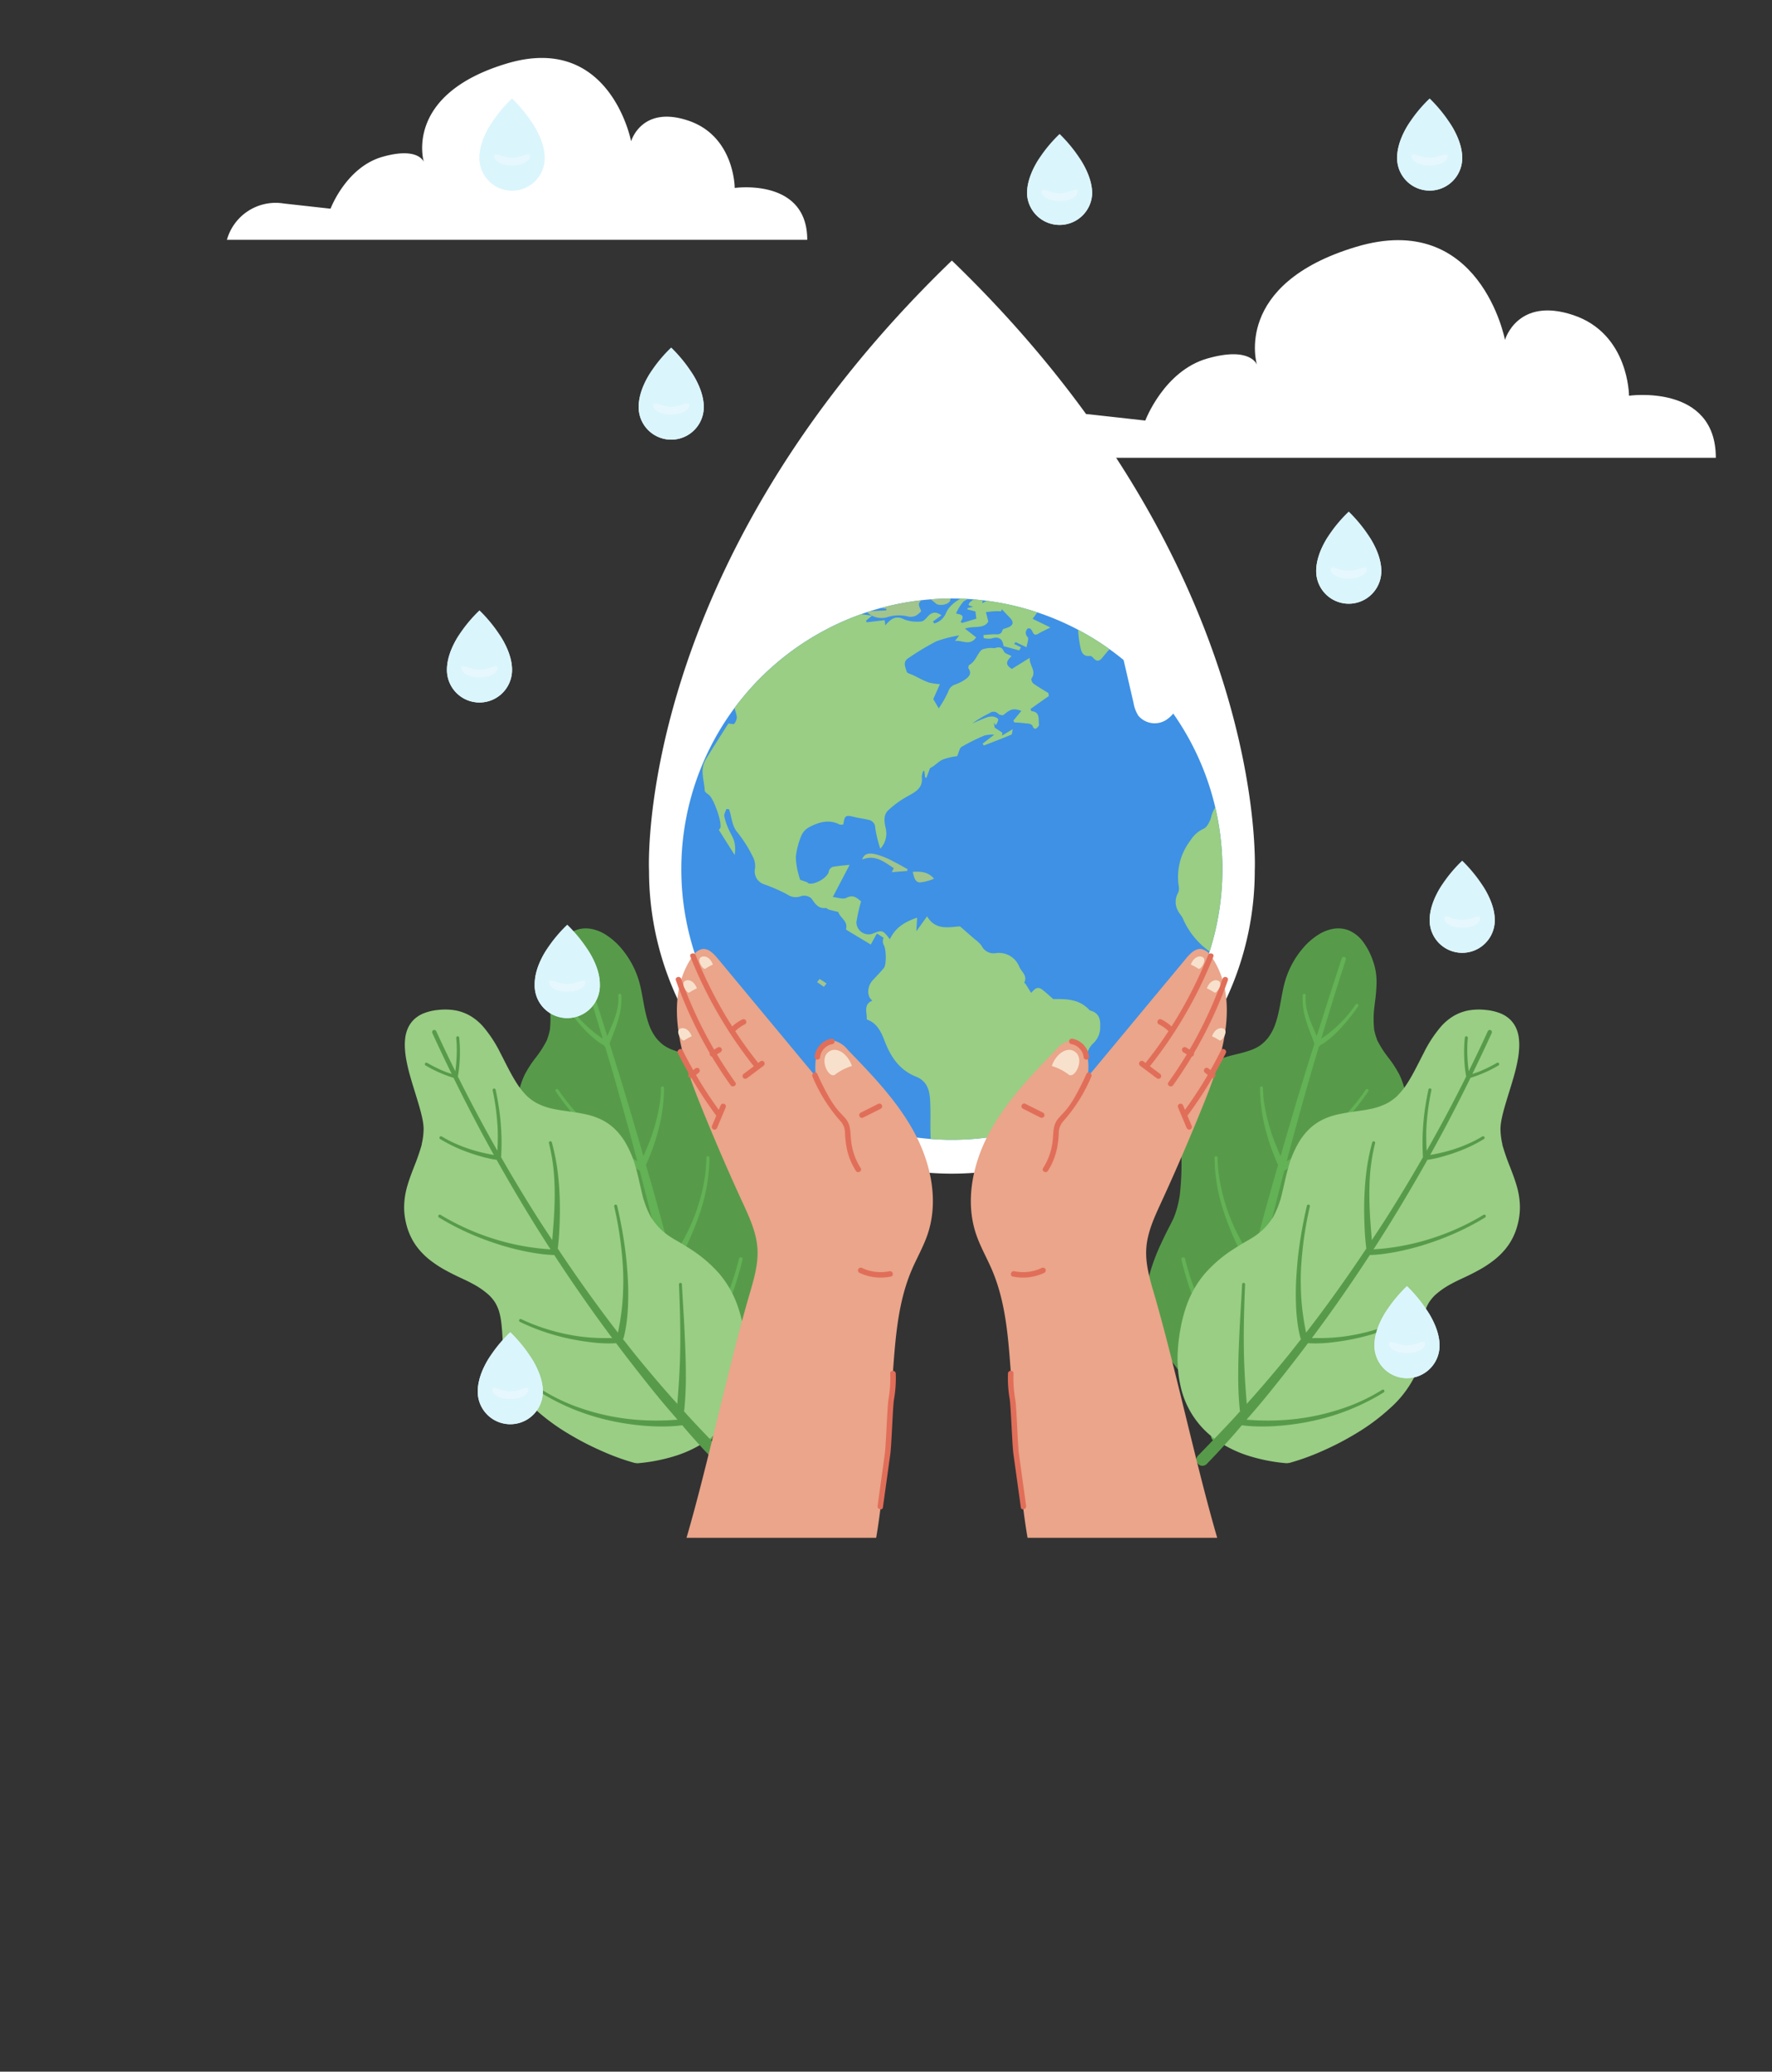 <svg xmlns="http://www.w3.org/2000/svg" xmlns:xlink="http://www.w3.org/1999/xlink" width="358.968" height="419.498" viewBox="0 0 358.968 419.498">
  <rect x="0" y="0" width="358.968" height="419.498" fill="#333333" stroke="none"/>
  <defs>
    <clipPath id="clip-path">
      <rect id="SVGID" width="358.968" height="419.498" transform="translate(-79)" fill="none"/>
    </clipPath>
    <clipPath id="clip-path-2">
      <path id="SVGID-2" data-name="SVGID" d="M731.044,711.063a54.808,54.808,0,1,1-54.484-55.13A54.806,54.806,0,0,1,731.044,711.063Z" transform="translate(-621.429 -655.932)" fill="none"/>
    </clipPath>
  </defs>
  <g id="Group_8849" data-name="Group 8849" transform="translate(-502.391 -573.716)">
    <g id="Group_8848" data-name="Group 8848" transform="translate(581.391 573.716)" clip-path="url(#clip-path)">
      <g id="Group_8702" data-name="Group 8702" transform="translate(153.231 187.99)">
        <g id="Group_8699" data-name="Group 8699">
          <path id="Path_7516" data-name="Path 7516" d="M693.3,736.308a16.53,16.53,0,0,1,.694-2,14.331,14.331,0,0,1,.852-1.694,12.569,12.569,0,0,1,1.229-1.7,12.127,12.127,0,0,1,1.439-1.434,11.261,11.261,0,0,1,1.866-1.315,11.5,11.5,0,0,1,1.9-.8c.727-.243,1.483-.43,2.214-.609l.249-.063a24.458,24.458,0,0,0,3.075-.908,8.6,8.6,0,0,0,1.756-.965,9.233,9.233,0,0,0,1.412-1.4,11.04,11.04,0,0,0,1.157-1.969,16.823,16.823,0,0,0,.687-2.009c.338-1.218.568-2.484.792-3.707.217-1.2.441-2.431.765-3.617a18.152,18.152,0,0,1,3.93-7.158,13.589,13.589,0,0,1,2.857-2.429,8.181,8.181,0,0,1,3.1-1.206,5.859,5.859,0,0,1,3.122.349,7.042,7.042,0,0,1,2.81,2.245,13.938,13.938,0,0,1,2.043,3.939,11.809,11.809,0,0,1,.575,2.255,14.068,14.068,0,0,1,.141,2.355,33.224,33.224,0,0,1-.3,3.583l-.118.988a19.612,19.612,0,0,0-.069,4.574l-.041-.156a11.726,11.726,0,0,0,.587,2.195l.038.131-.012,0a20.547,20.547,0,0,0,2.19,3.48l.1.13a22.859,22.859,0,0,1,2.267,3.5,15.493,15.493,0,0,1,.837,2.167,15.723,15.723,0,0,1,.54,2.409,15.389,15.389,0,0,1,.158,2.1,14.868,14.868,0,0,1-.183,2.189,14.128,14.128,0,0,1-.367,1.731,22.826,22.826,0,0,1-2.79,5.992c-1.016,1.633-2.164,3.215-3.275,4.742-.6.83-1.207,1.66-1.791,2.5a35.084,35.084,0,0,0-3.38,5.8l-.013.037-.012-.006-.03.106.015-.037a21.009,21.009,0,0,0-.854,2.46l-.074.271a29.86,29.86,0,0,0-.665,3.443h0c-.115.867-.211,1.739-.3,2.612a40.246,40.246,0,0,1-1.048,6.411c-.09.324-.187.647-.3.969l-.06.142.012,0c-.084.367-.178.736-.279,1.1a33.015,33.015,0,0,1-5.37,10.684,40.591,40.591,0,0,1-6.182,6.661,34.759,34.759,0,0,1-7.217,4.851c-.591.3-1.194.566-1.809.818a.68.68,0,0,1-.472.061.636.636,0,0,1-.38-.3.68.68,0,0,1-.056-.133,42.806,42.806,0,0,1-7.414-7.428c-1.081-1.322-2.108-2.668-3.321-4.285l-.391-.516a.719.719,0,0,1-.084-.114c-.321-.433-.646-.871-.952-1.312-.439-.632-.862-1.306-1.29-2.062a20.433,20.433,0,0,1-1.673-3.8,16.564,16.564,0,0,1-.728-3.679,18.661,18.661,0,0,1,.73-6.685c.053-.192.109-.383.167-.573a39.823,39.823,0,0,1,2-5.112q.623-1.36,1.3-2.69c.139-.277.282-.556.426-.831.29-.563.584-1.125.84-1.7h0a17.507,17.507,0,0,0,.693-2.022,22.041,22.041,0,0,0,.547-2.615h0a57.389,57.389,0,0,0,.329-8.144,52.131,52.131,0,0,1,.456-8.974,18.282,18.282,0,0,1,.405-1.829" transform="translate(-685.343 -701.249)" fill="#579b4a"/>
          <path id="Path_7517" data-name="Path 7517" d="M690.43,766.006a.39.39,0,0,1,.467.274,54.83,54.83,0,0,0,2.529,7.759c-.015-.04-.029-.072-.041-.106a48.933,48.933,0,0,0,3.122,6.288c1.017,1.726,2.152,3.376,3.336,4.993q.816-3.5,1.661-6.99c.815-3.367,1.675-6.723,2.544-10.077l-.006-.006a46.521,46.521,0,0,1-2.832-5.136c-.425-.9-.809-1.81-1.184-2.727-.383-.942-.744-1.89-1.072-2.848a38.422,38.422,0,0,1-1.511-5.678,34.437,34.437,0,0,1-.556-5.921.323.323,0,0,1,.012-.084.307.307,0,0,1,.6.084,29.742,29.742,0,0,0,.246,3.433v0a38.072,38.072,0,0,0,2.442,9.07c.324.786.668,1.564,1.042,2.328.383.794.8,1.573,1.219,2.348.635,1.167,1.328,2.3,2.028,3.438q1.53-5.846,3.143-11.669l.184-.662c.629-2.276,1.288-4.543,1.94-6.815-.436-.96-.836-1.937-1.207-2.925a43.54,43.54,0,0,1-1.321-4.2,34.8,34.8,0,0,1-1.135-8.476.265.265,0,0,1,.01-.077.31.31,0,0,1,.609.078,22.556,22.556,0,0,0,.17,2.68,38.369,38.369,0,0,0,2.6,9.294l-.009-.016c.255.619.517,1.232.8,1.841.23-.8.45-1.595.681-2.391,1.134-3.878,2.266-7.758,3.445-11.62.89-2.926,1.8-5.845,2.717-8.763-.568-1.512-1.175-3.011-1.655-4.556a14.321,14.321,0,0,1-.718-5.22.25.25,0,0,1,.012-.074.294.294,0,0,1,.295-.229.3.3,0,0,1,.305.3,10.531,10.531,0,0,0,.053,1.953l0-.016a14.219,14.219,0,0,0,.391,1.807,19.745,19.745,0,0,0,.71,1.993l-.009-.024c.354.85.727,1.7,1.092,2.543q2.01-6.394,4.091-12.767l.973-2.976a.435.435,0,0,1,.834.245c-1.745,5.318-3.386,10.668-4.988,16.029.4-.28.808-.556,1.2-.848h0a26.446,26.446,0,0,0,4.718-4.626l-.013.013q.548-.708,1.058-1.448a.312.312,0,0,1,.422-.1.306.306,0,0,1,.109.419,40.087,40.087,0,0,1-3.427,4.331,25.117,25.117,0,0,1-2.115,2.059,13.608,13.608,0,0,1-2.22,1.583.585.585,0,0,1-.032.087.5.5,0,0,1-.187.178c-.535,1.8-1.086,3.6-1.608,5.41-1.125,3.884-2.2,7.773-3.272,11.669-.557,2.024-1.091,4.051-1.616,6.082.668-.4,1.336-.8,2-1.2,1.144-.682,2.249-1.415,3.32-2.208.8-.606,1.6-1.228,2.366-1.878s1.531-1.347,2.264-2.055a49.077,49.077,0,0,0,4.257-4.7l-.024.027q.951-1.2,1.815-2.462a.311.311,0,0,1,.422-.108.3.3,0,0,1,.1.422,56.426,56.426,0,0,1-3.544,4.668,53.2,53.2,0,0,1-4.238,4.412c-.7.644-1.409,1.271-2.131,1.887-.777.659-1.577,1.285-2.382,1.9s-1.6,1.229-2.428,1.8a25.565,25.565,0,0,1-2.3,1.4q-.482,1.871-.964,3.741c-1.262,4.886-2.454,9.791-3.617,14.7q.263-.133.525-.267c.7-.365,1.4-.74,2.092-1.132a37.8,37.8,0,0,0,3.9-2.588c.743-.565,1.471-1.159,2.167-1.781s1.381-1.282,2.044-1.952a50.678,50.678,0,0,0,3.837-4.294c-.016.021-.037.041-.053.06.243-.3.479-.61.714-.918a.318.318,0,0,1,.423-.108.31.31,0,0,1,.108.423q-1.636,2.158-3.4,4.2a57.917,57.917,0,0,1-4.055,4.213c-.682.643-1.38,1.274-2.1,1.87-.706.593-1.449,1.15-2.195,1.686a26.023,26.023,0,0,1-2.347,1.5q-.608.334-1.237.615c-.281.127-.566.239-.854.341-.548,2.336-1.105,4.67-1.638,7.009Q703,781.684,701.7,787.6c-.024.109-.046.22-.069.329l.789-.394c.685-.349,1.356-.722,2.021-1.107a40.363,40.363,0,0,0,3.883-2.622c1.53-1.156,2.976-2.41,4.388-3.7,1.453-1.322,2.875-2.678,4.3-4.036a.306.306,0,0,1,.427.438c-1.265,1.22-2.513,2.456-3.782,3.669-1.3,1.243-2.612,2.469-3.958,3.657-.619.542-1.247,1.08-1.879,1.6-.677.55-1.383,1.069-2.084,1.586-.733.541-1.477,1.052-2.245,1.539a17.863,17.863,0,0,1-2.254,1.234q-1.037,4.8-2.045,9.608c-.214,1.023-.426,2.042-.64,3.063a1.19,1.19,0,0,1-.578.724,1.23,1.23,0,0,1-1.664-.472,1.288,1.288,0,0,1-.108-.946c.794-3.939,1.667-7.86,2.546-11.779.2-.905.416-1.809.623-2.712-.379-.494-.744-1-1.091-1.511-.554-.811-1.06-1.654-1.546-2.507-1.02-1.791-1.912-3.644-2.753-5.526a64.838,64.838,0,0,1-3.818-11.262.407.407,0,0,1,0-.2A.383.383,0,0,1,690.43,766.006Z" transform="translate(-683.065 -699.398)" fill="#63b255"/>
        </g>
        <g id="Group_8701" data-name="Group 8701" transform="translate(6.321 16.433)">
          <path id="Path_7518" data-name="Path 7518" d="M690.067,777.9c.074-.455.158-.909.245-1.362a29.937,29.937,0,0,1,1.119-4.149,20.559,20.559,0,0,1,3.719-6.514A27.079,27.079,0,0,1,701,760.889c.831-.542,1.732-1.091,2.836-1.723.542-.308,1.07-.631,1.584-.985a15.725,15.725,0,0,0,1.459-1.173,13.1,13.1,0,0,0,1.879-2.245l.089-.112.01.009a18.044,18.044,0,0,0,1.542-3.606s.03-.069.037-.066l.027-.046c.261-.977.516-2.093.761-3.174l.08-.344c.333-1.492.644-2.7.98-3.8a20.126,20.126,0,0,1,1.624-3.837,12.993,12.993,0,0,1,2.5-3.295,10.945,10.945,0,0,1,2.933-1.953,14.565,14.565,0,0,1,3.212-1c1.036-.225,2.1-.373,3.138-.517,1.191-.167,2.425-.338,3.616-.624a12.923,12.923,0,0,0,2.852-1.072,10.067,10.067,0,0,0,1.866-1.341,15.422,15.422,0,0,0,2.283-2.874c.87-1.381,1.626-2.869,2.359-4.307.268-.531.538-1.061.815-1.589a25.653,25.653,0,0,1,3.61-5.489,10.927,10.927,0,0,1,2.381-1.978,9.409,9.409,0,0,1,3-1.157,12.417,12.417,0,0,1,3.579-.114,10.555,10.555,0,0,1,2.96.684,6.138,6.138,0,0,1,1.9,1.179,5.717,5.717,0,0,1,1.276,1.763,6.87,6.87,0,0,1,.578,2.092,11.61,11.61,0,0,1,.038,2.389q-.06.816-.192,1.623a33.924,33.924,0,0,1-.811,3.551c-.31,1.109-.649,2.205-.989,3.3-.192.619-.385,1.241-.569,1.863-.264.868-.571,1.91-.824,3-.091.392-.174.789-.239,1.188a10.611,10.611,0,0,0-.139,1.356,13.891,13.891,0,0,0,.377,3.156h0l0,.007v0H755.4l.012,0,0,.006a.6.6,0,0,1,.01.084l0,0v0a.547.547,0,0,0,0,.06,44.939,44.939,0,0,0,1.546,4.462c.458,1.187.933,2.415,1.3,3.657a15.829,15.829,0,0,1,.712,4.334,13.655,13.655,0,0,1-.177,2.378,15.065,15.065,0,0,1-.5,2.1,13.2,13.2,0,0,1-.741,1.838,12.531,12.531,0,0,1-1.063,1.759,14.471,14.471,0,0,1-2.712,2.79,22.68,22.68,0,0,1-3.449,2.233q-.911.5-1.847.946c-.377.186-.762.364-1.147.544-.343.162-.687.321-1.03.486-.391.19-.78.391-1.162.6a16.2,16.2,0,0,0-3.39,2.345,8.819,8.819,0,0,0-1.184,1.433,8.32,8.32,0,0,0-.818,1.812h0a13.1,13.1,0,0,0-.363,1.627c-.063.394-.113.79-.156,1.187-.114,1.092-.172,2.193-.233,3.292l-.01.227-.01.184c-.032.607-.063,1.213-.1,1.822-.031.5-.075.992-.155,1.481-.021.127-.043.254-.068.379a13.409,13.409,0,0,1-1.19,3.34,21.682,21.682,0,0,1-4.77,6.06,41.844,41.844,0,0,1-6.814,5.083,58.663,58.663,0,0,1-7.142,3.7,46.817,46.817,0,0,1-6.431,2.314.956.956,0,0,1-.324.031.753.753,0,0,1-.305.04,35.455,35.455,0,0,1-7.664-1.495,23.873,23.873,0,0,1-6.3-3.041,18.013,18.013,0,0,1-7.432-10.815,25.625,25.625,0,0,1-.594-7.8c.065-1.023.186-2.077.37-3.216" transform="translate(-689.632 -712.397)" fill="#99ce84"/>
          <g id="Group_8700" data-name="Group 8700" transform="translate(3.831 4.149)">
            <path id="Path_7519" data-name="Path 7519" d="M692.523,801.422c2.513-2.591,5.028-5.178,7.472-7.83.367-.4.719-.8,1.082-1.2a.76.76,0,0,1-.071-.23,68.164,68.164,0,0,1-.318-7.562c0-2.429.1-4.861.208-7.288.147-3.558.4-7.112.584-10.666l0-.024a.309.309,0,0,1,.6.131c-.019.371-.035.743-.053,1.114v-.007l0,.049v.029c-.161,3.958-.259,7.917-.2,11.876.024,2.024.109,4.052.225,6.072.1,1.675.233,3.348.358,5.022.408-.458.827-.911,1.232-1.371,1.209-1.372,2.41-2.745,3.589-4.141s2.361-2.807,3.517-4.231c.9-1.119,1.789-2.252,2.677-3.387a.519.519,0,0,1-.14-.227,24.776,24.776,0,0,1-.606-3.174c-.145-1.094-.234-2.2-.279-3.306-.046-1.128-.065-2.249-.043-3.375.019-1.175.088-2.351.171-3.526q.113-1.7.305-3.392.2-1.676.463-3.348c.025-.159.05-.32.077-.481.333-2.059.75-4.11,1.224-6.142a.31.31,0,0,1,.357-.249.313.313,0,0,1,.249.357,73.647,73.647,0,0,0-1.82,13.134c0-.018,0-.037.007-.056-.046,1.131-.05,2.266-.019,3.4s.084,2.243.19,3.365c.1,1.1.248,2.2.42,3.294.133.817.292,1.627.453,2.438q3.259-4.205,6.347-8.538c2-2.793,3.942-5.631,5.852-8.49-.083-.632-.144-1.269-.2-1.9-.08-.943-.131-1.89-.169-2.836s-.063-1.894-.065-2.843,0-1.9.043-2.845c.034-.909.084-1.818.158-2.725.078-.936.175-1.874.3-2.808.047-.355.1-.708.156-1.061a45.864,45.864,0,0,1,.97-4.49.307.307,0,0,1,.6.112,39.051,39.051,0,0,0-1.133,8.116c-.089,2.263-.028,4.522.1,6.778.071,1.185.162,2.361.259,3.542.031.413.063.828.1,1.244.948-1.437,1.907-2.867,2.832-4.319-.027.044-.059.093-.084.137q3.953-6.217,7.622-12.621a.327.327,0,0,1-.021-.074c-.06-1.1-.088-2.195-.081-3.293.01-1.119.069-2.227.156-3.345.1-1.318.264-2.63.476-3.934.161-1,.349-1.994.56-2.984a.307.307,0,1,1,.6.112,48.958,48.958,0,0,0-1.017,7.829.507.507,0,0,0,.006-.068c-.059,1.492-.027,2.982.06,4.469q4.205-7.4,8-15.028-.142-.794-.233-1.595c-.078-.694-.125-1.387-.155-2.083a28.316,28.316,0,0,1,.127-4.244v-.015a.308.308,0,0,1,.6.122c-.043.444-.078.89-.1,1.334a30.372,30.372,0,0,0,.074,3.436c.038.542.094,1.076.158,1.617.013.122.029.243.044.365,1.324-2.681,2.618-5.377,3.861-8.1a.437.437,0,1,1,.793.366q-1.9,4.161-3.914,8.271c.413-.134.827-.261,1.234-.417a29.359,29.359,0,0,0,3.749-1.829.306.306,0,1,1,.3.535,26.2,26.2,0,0,1-5.659,2.5q-2.578,5.258-5.33,10.427-1.4,2.609-2.838,5.193c.261-.046.52-.091.778-.142.637-.121,1.268-.262,1.9-.414a30.507,30.507,0,0,0,3.843-1.216q1-.4,1.974-.859c.712-.339,1.4-.718,2.074-1.12a.308.308,0,0,1,.3.539,31.237,31.237,0,0,1-2.83,1.518c-.945.447-1.91.83-2.892,1.182-1.019.365-2.059.685-3.107.963a23.121,23.121,0,0,1-2.6.538q-3.684,6.558-7.643,12.957-1.614,2.6-3.281,5.174c.92-.072,1.84-.144,2.755-.248-.044,0-.088.01-.133.012a49.764,49.764,0,0,0,6.246-1.151,51.147,51.147,0,0,0,6.051-1.959,49.555,49.555,0,0,0,7.381-3.651.309.309,0,0,1,.3.54,52.919,52.919,0,0,1-5.457,2.9,57.682,57.682,0,0,1-5.825,2.288,52.32,52.32,0,0,1-6.169,1.661q-1.532.314-3.093.522a24.974,24.974,0,0,1-2.8.224q-4.011,6.147-8.292,12.115-1.7,2.368-3.449,4.7c.78.006,1.56.016,2.339,0,1.266-.025,2.527-.118,3.781-.265-.021,0-.046.009-.069.012a41.71,41.71,0,0,0,9.915-2.509c.825-.324,1.641-.674,2.443-1.058a.306.306,0,0,1,.3.534,43.25,43.25,0,0,1-4.459,1.863,45.288,45.288,0,0,1-5.1,1.455,48.944,48.944,0,0,1-5.141.852,26.926,26.926,0,0,1-4.8.159c-.787,1.044-1.573,2.09-2.373,3.124-2.244,2.894-4.5,5.78-6.843,8.6-1.055,1.269-2.14,2.512-3.215,3.762.4.031.8.062,1.209.087.989.063,1.978.087,2.969.091a49.071,49.071,0,0,0,5.886-.333,46.154,46.154,0,0,0,11.271-2.807,38.216,38.216,0,0,0,6.134-3.087.308.308,0,0,1,.419.122.3.3,0,0,1-.119.413,45.418,45.418,0,0,1-14.275,5.737,50.984,50.984,0,0,1-7.729,1.076c-1.26.084-2.518.1-3.782.065a26.3,26.3,0,0,1-2.947-.236c-.45.522-.889,1.051-1.341,1.571-1.845,2.109-3.744,4.183-5.7,6.2a1.277,1.277,0,0,1-.82.432,1.229,1.229,0,0,1-1.344-1.107,1.28,1.28,0,0,1,.012-.317A1.108,1.108,0,0,1,692.523,801.422Z" transform="translate(-692.231 -715.212)" fill="#579b4a"/>
            <path id="Path_7520" data-name="Path 7520" d="M698.113,757.27l0,.1v.024Z" transform="translate(-689.445 -695.274)" fill="#94c174"/>
            <path id="Path_7521" data-name="Path 7521" d="M698.881,750.931a.57.57,0,0,1,0,.071v-.029A.363.363,0,0,0,698.881,750.931Z" transform="translate(-689.08 -698.279)" fill="#94c174"/>
          </g>
        </g>
      </g>
      <g id="Group_8706" data-name="Group 8706" transform="translate(2.871 187.99)">
        <g id="Group_8703" data-name="Group 8703" transform="translate(22.878)">
          <path id="Path_7522" data-name="Path 7522" d="M643.7,736.308a16.807,16.807,0,0,0-.694-2,14.322,14.322,0,0,0-.852-1.694,12.57,12.57,0,0,0-1.229-1.7,12.14,12.14,0,0,0-1.44-1.434,11.138,11.138,0,0,0-1.866-1.315,11.427,11.427,0,0,0-1.9-.8c-.727-.243-1.483-.43-2.214-.609l-.251-.063a24.508,24.508,0,0,1-3.073-.908,8.6,8.6,0,0,1-1.756-.965,9.244,9.244,0,0,1-1.412-1.4,10.946,10.946,0,0,1-1.157-1.969,16.823,16.823,0,0,1-.687-2.009c-.338-1.218-.568-2.484-.792-3.707-.217-1.2-.441-2.431-.765-3.617a18.2,18.2,0,0,0-3.93-7.158,13.567,13.567,0,0,0-2.858-2.429,8.164,8.164,0,0,0-3.1-1.206,5.855,5.855,0,0,0-3.121.349,7.033,7.033,0,0,0-2.81,2.245,13.9,13.9,0,0,0-2.043,3.939,11.809,11.809,0,0,0-.575,2.255,14.042,14.042,0,0,0-.141,2.355,33.193,33.193,0,0,0,.3,3.583l.118.988a19.612,19.612,0,0,1,.069,4.574l.041-.156a11.858,11.858,0,0,1-.587,2.195l-.038.131.012,0a20.547,20.547,0,0,1-2.19,3.48l-.1.13a22.858,22.858,0,0,0-2.267,3.5,15.48,15.48,0,0,0-.837,2.167,15.722,15.722,0,0,0-.541,2.409,15.124,15.124,0,0,0-.156,2.1,14.652,14.652,0,0,0,.183,2.189,14.151,14.151,0,0,0,.367,1.731,22.776,22.776,0,0,0,2.79,5.992c1.014,1.633,2.164,3.215,3.275,4.742.6.83,1.207,1.66,1.791,2.5a35.075,35.075,0,0,1,3.379,5.8l.015.037.012-.006.03.106-.015-.037a20.778,20.778,0,0,1,.852,2.46l.074.271a29.494,29.494,0,0,1,.666,3.443h0c.116.867.211,1.739.305,2.612a40.232,40.232,0,0,0,1.048,6.411c.09.324.187.647.295.969l.062.142-.012,0c.084.367.177.736.277,1.1a33.071,33.071,0,0,0,5.37,10.684,40.663,40.663,0,0,0,6.184,6.661,34.725,34.725,0,0,0,7.217,4.851c.591.3,1.194.566,1.809.818a.679.679,0,0,0,.472.061.636.636,0,0,0,.38-.3.784.784,0,0,0,.056-.133,42.808,42.808,0,0,0,7.415-7.428c1.079-1.322,2.108-2.668,3.319-4.285l.392-.516a.722.722,0,0,0,.084-.114c.321-.433.644-.871.952-1.312.439-.632.862-1.306,1.29-2.062a20.436,20.436,0,0,0,1.673-3.8,16.554,16.554,0,0,0,.728-3.679,18.658,18.658,0,0,0-.73-6.685c-.055-.192-.109-.383-.167-.573a40.066,40.066,0,0,0-2-5.112q-.624-1.36-1.3-2.69c-.139-.277-.281-.556-.426-.831-.29-.563-.584-1.125-.84-1.7h0a17.484,17.484,0,0,1-.693-2.022,22.005,22.005,0,0,1-.547-2.615h0a57.359,57.359,0,0,1-.327-8.144,52.137,52.137,0,0,0-.456-8.974,18.646,18.646,0,0,0-.405-1.829" transform="translate(-598.859 -701.249)" fill="#579b4a"/>
          <path id="Path_7523" data-name="Path 7523" d="M641.783,766.006a.39.39,0,0,0-.467.274,54.807,54.807,0,0,1-2.529,7.759c.015-.04.03-.072.041-.106a48.948,48.948,0,0,1-3.122,6.288c-1.017,1.726-2.152,3.376-3.336,4.993q-.816-3.5-1.661-6.99c-.817-3.367-1.675-6.723-2.546-10.077l.007-.006A46.5,46.5,0,0,0,631,763.006c.425-.9.809-1.81,1.184-2.727.383-.942.743-1.89,1.072-2.848a38.236,38.236,0,0,0,1.509-5.678,34.136,34.136,0,0,0,.556-5.921.266.266,0,0,0-.01-.084.307.307,0,0,0-.6.084,29.769,29.769,0,0,1-.246,3.433v0a38.072,38.072,0,0,1-2.443,9.07c-.326.786-.669,1.564-1.042,2.328-.383.794-.8,1.573-1.221,2.348-.634,1.167-1.327,2.3-2.027,3.438q-1.53-5.846-3.144-11.669l-.183-.662c-.629-2.276-1.288-4.543-1.94-6.815.436-.96.836-1.937,1.207-2.925a43.091,43.091,0,0,0,1.319-4.2,34.719,34.719,0,0,0,1.136-8.476.269.269,0,0,0-.01-.077.31.31,0,0,0-.609.078,22.608,22.608,0,0,1-.17,2.68,38.447,38.447,0,0,1-2.6,9.294l.007-.016c-.255.619-.516,1.232-.8,1.841-.23-.8-.45-1.595-.681-2.391-1.134-3.878-2.266-7.758-3.445-11.62-.89-2.926-1.8-5.845-2.717-8.763.568-1.512,1.175-3.011,1.654-4.556a14.3,14.3,0,0,0,.719-5.22.25.25,0,0,0-.012-.074.294.294,0,0,0-.295-.229.3.3,0,0,0-.305.3,10.66,10.66,0,0,1-.053,1.953l0-.016a14.24,14.24,0,0,1-.391,1.807,19.4,19.4,0,0,1-.712,1.993l.009-.024c-.352.85-.725,1.7-1.091,2.543q-2.01-6.394-4.091-12.767l-.973-2.976a.435.435,0,0,0-.834.245c1.745,5.318,3.386,10.668,4.988,16.029-.4-.28-.808-.556-1.2-.848h0a26.4,26.4,0,0,1-4.718-4.626l.013.013q-.548-.708-1.058-1.448a.313.313,0,0,0-.422-.1.306.306,0,0,0-.109.419,39.714,39.714,0,0,0,3.427,4.331,25.117,25.117,0,0,0,2.115,2.059,13.608,13.608,0,0,0,2.22,1.583.6.6,0,0,0,.032.087.506.506,0,0,0,.187.178c.535,1.8,1.085,3.6,1.608,5.41,1.123,3.884,2.2,7.773,3.272,11.669.557,2.024,1.091,4.051,1.615,6.082-.669-.4-1.337-.8-2-1.2-1.144-.682-2.25-1.415-3.32-2.208-.8-.606-1.6-1.228-2.367-1.878s-1.53-1.347-2.263-2.055a49.079,49.079,0,0,1-4.257-4.7l.022.027q-.948-1.2-1.813-2.462a.313.313,0,0,0-.423-.108.306.306,0,0,0-.1.422,56.48,56.48,0,0,0,3.544,4.668,52.966,52.966,0,0,0,4.238,4.412c.7.644,1.409,1.271,2.131,1.887.777.659,1.577,1.285,2.382,1.9s1.6,1.229,2.428,1.8a25.358,25.358,0,0,0,2.3,1.4q.482,1.871.964,3.741c1.262,4.886,2.453,9.791,3.617,14.7-.175-.088-.351-.177-.525-.267-.7-.365-1.4-.74-2.093-1.132a37.779,37.779,0,0,1-3.9-2.588c-.743-.565-1.471-1.159-2.167-1.781s-1.381-1.282-2.045-1.952a50.424,50.424,0,0,1-3.837-4.294c.016.021.037.041.053.06-.243-.3-.479-.61-.715-.918a.318.318,0,0,0-.423-.108.311.311,0,0,0-.106.423q1.636,2.158,3.4,4.2a58.247,58.247,0,0,0,4.057,4.213c.682.643,1.38,1.274,2.1,1.87.706.593,1.449,1.15,2.195,1.686a25.836,25.836,0,0,0,2.347,1.5q.608.334,1.237.615c.28.127.565.239.853.341.548,2.336,1.106,4.67,1.638,7.009q1.346,5.895,2.644,11.812c.025.109.047.22.071.329l-.789-.394c-.685-.349-1.356-.722-2.022-1.107a40.715,40.715,0,0,1-3.883-2.622c-1.529-1.156-2.975-2.41-4.387-3.7-1.453-1.322-2.874-2.678-4.3-4.036a.308.308,0,0,0-.433.006.305.305,0,0,0,.006.432c1.263,1.22,2.513,2.456,3.782,3.669,1.3,1.243,2.612,2.469,3.958,3.657.619.542,1.247,1.08,1.88,1.6.677.55,1.383,1.069,2.084,1.586.733.541,1.477,1.052,2.245,1.539a17.865,17.865,0,0,0,2.254,1.234q1.037,4.8,2.044,9.608c.214,1.023.426,2.042.638,3.063a1.2,1.2,0,0,0,.579.724,1.23,1.23,0,0,0,1.664-.472,1.289,1.289,0,0,0,.108-.946c-.8-3.939-1.667-7.86-2.546-11.779-.2-.905-.416-1.809-.624-2.712q.568-.741,1.091-1.511c.554-.811,1.058-1.654,1.545-2.507,1.021-1.791,1.913-3.644,2.755-5.526a64.828,64.828,0,0,0,3.818-11.262.424.424,0,0,0,0-.2A.383.383,0,0,0,641.783,766.006Z" transform="translate(-596.356 -699.398)" fill="#63b255"/>
        </g>
        <g id="Group_8705" data-name="Group 8705" transform="translate(0 16.433)">
          <path id="Path_7524" data-name="Path 7524" d="M652.253,777.9c-.074-.455-.158-.909-.246-1.362a29.736,29.736,0,0,0-1.117-4.149,20.559,20.559,0,0,0-3.719-6.514,27.1,27.1,0,0,0-5.851-4.988c-.83-.542-1.73-1.091-2.835-1.723-.542-.308-1.07-.631-1.585-.985a15.741,15.741,0,0,1-1.459-1.173,13.186,13.186,0,0,1-1.881-2.245l-.087-.112-.01.009a17.959,17.959,0,0,1-1.542-3.606s-.03-.069-.037-.066l-.026-.046c-.261-.977-.516-2.093-.762-3.174l-.078-.344c-.333-1.492-.644-2.7-.98-3.8a20.13,20.13,0,0,0-1.624-3.837,12.993,12.993,0,0,0-2.5-3.295,10.971,10.971,0,0,0-2.933-1.953,14.563,14.563,0,0,0-3.212-1c-1.036-.225-2.1-.373-3.138-.517-1.193-.167-2.426-.338-3.616-.624a12.893,12.893,0,0,1-2.852-1.072,10.017,10.017,0,0,1-1.866-1.341,15.424,15.424,0,0,1-2.283-2.874c-.87-1.381-1.626-2.869-2.359-4.307q-.4-.8-.815-1.589a25.656,25.656,0,0,0-3.61-5.489,10.921,10.921,0,0,0-2.381-1.978,9.408,9.408,0,0,0-3-1.157,12.417,12.417,0,0,0-3.579-.114,10.554,10.554,0,0,0-2.96.684,6.164,6.164,0,0,0-1.9,1.179,5.739,5.739,0,0,0-1.275,1.763,6.87,6.87,0,0,0-.578,2.092,11.61,11.61,0,0,0-.038,2.389q.057.816.192,1.623a33.908,33.908,0,0,0,.811,3.551c.31,1.109.649,2.205.989,3.3.192.619.383,1.241.569,1.863.264.868.569,1.91.824,3,.091.392.174.789.239,1.188a10.883,10.883,0,0,1,.139,1.356,13.894,13.894,0,0,1-.377,3.156h0l0,.007v0h.012l-.012,0,0,.006a.589.589,0,0,0-.01.084v0l0,0a.562.562,0,0,1,0,.06,44.939,44.939,0,0,1-1.546,4.462c-.458,1.187-.933,2.415-1.3,3.657a15.88,15.88,0,0,0-.711,4.334,13.508,13.508,0,0,0,.177,2.378,15.243,15.243,0,0,0,.5,2.1,13.011,13.011,0,0,0,.743,1.838,12.382,12.382,0,0,0,1.063,1.759,14.466,14.466,0,0,0,2.712,2.79,22.68,22.68,0,0,0,3.449,2.233q.911.5,1.847.946c.377.186.762.364,1.145.544.345.162.688.321,1.032.486.391.19.778.391,1.161.6a16.187,16.187,0,0,1,3.389,2.345,8.747,8.747,0,0,1,1.185,1.433,8.311,8.311,0,0,1,.818,1.812h0a13.074,13.074,0,0,1,.361,1.627c.065.394.115.79.158,1.187.114,1.092.172,2.193.231,3.292l.012.227.01.184c.032.607.063,1.213.1,1.822.031.5.075.992.153,1.481.021.127.044.254.069.379a13.345,13.345,0,0,0,1.19,3.34,21.683,21.683,0,0,0,4.77,6.06,41.824,41.824,0,0,0,6.813,5.083,58.792,58.792,0,0,0,7.143,3.7A46.743,46.743,0,0,0,630,804.2a.955.955,0,0,0,.324.031.753.753,0,0,0,.305.04,35.455,35.455,0,0,0,7.664-1.495,23.839,23.839,0,0,0,6.3-3.041,18,18,0,0,0,7.434-10.815,25.673,25.673,0,0,0,.594-7.8c-.065-1.023-.186-2.077-.37-3.216" transform="translate(-583.339 -712.397)" fill="#99ce84"/>
          <g id="Group_8704" data-name="Group 8704" transform="translate(4.172 4.149)">
            <path id="Path_7525" data-name="Path 7525" d="M647.221,801.422c-2.512-2.591-5.028-5.178-7.47-7.83-.367-.4-.719-.8-1.082-1.2a.757.757,0,0,0,.071-.23,68.149,68.149,0,0,0,.318-7.562c0-2.429-.1-4.861-.208-7.288-.147-3.558-.4-7.112-.584-10.666l0-.024a.309.309,0,0,0-.6.131c.019.371.034.743.053,1.114v.071c.161,3.958.259,7.917.2,11.876-.024,2.024-.109,4.052-.225,6.072-.1,1.675-.233,3.348-.358,5.022-.408-.458-.827-.911-1.232-1.371-1.21-1.372-2.41-2.745-3.591-4.141s-2.361-2.807-3.516-4.231c-.905-1.119-1.791-2.252-2.677-3.387a.519.519,0,0,0,.14-.227,24.787,24.787,0,0,0,.606-3.174c.145-1.094.233-2.2.279-3.306.046-1.128.065-2.249.043-3.375-.019-1.175-.088-2.351-.171-3.526q-.113-1.7-.305-3.392-.2-1.676-.463-3.348c-.025-.159-.052-.32-.077-.481-.333-2.059-.75-4.11-1.224-6.142a.31.31,0,0,0-.357-.249.313.313,0,0,0-.249.357,73.652,73.652,0,0,1,1.82,13.134c0-.018,0-.037-.007-.056.046,1.131.05,2.266.019,3.4s-.084,2.243-.192,3.365c-.1,1.1-.246,2.2-.42,3.294-.131.817-.29,1.627-.451,2.438q-3.259-4.205-6.347-8.538c-2-2.793-3.942-5.631-5.852-8.49.083-.632.144-1.269.2-1.9.08-.943.131-1.89.168-2.836s.065-1.894.066-2.843-.006-1.9-.043-2.845c-.035-.909-.084-1.818-.158-2.725-.078-.936-.175-1.874-.3-2.808-.047-.355-.1-.708-.156-1.061-.245-1.511-.576-3.01-.97-4.49a.307.307,0,0,0-.6.112,39.059,39.059,0,0,1,1.134,8.116c.087,2.263.028,4.522-.1,6.778-.071,1.185-.162,2.361-.259,3.542-.032.413-.063.828-.1,1.244-.948-1.437-1.907-2.867-2.832-4.319.025.044.059.093.084.137q-3.953-6.217-7.622-12.621a.32.32,0,0,0,.021-.074c.06-1.1.088-2.195.081-3.293-.01-1.119-.069-2.227-.156-3.345-.1-1.318-.264-2.63-.476-3.934q-.241-1.5-.56-2.984a.308.308,0,1,0-.606.112,48.62,48.62,0,0,1,1.017,7.829c0-.024,0-.043,0-.068.059,1.492.025,2.982-.062,4.469q-4.2-7.4-8-15.028.141-.794.231-1.595c.08-.694.127-1.387.156-2.083a28.349,28.349,0,0,0-.127-4.244l0-.015a.308.308,0,0,0-.6.122c.043.444.078.89.1,1.334a30.718,30.718,0,0,1-.074,3.436c-.038.542-.094,1.076-.158,1.617-.013.122-.03.243-.044.365-1.324-2.681-2.618-5.377-3.862-8.1a.437.437,0,1,0-.793.366q1.9,4.161,3.914,8.271c-.411-.134-.826-.261-1.232-.417a29.35,29.35,0,0,1-3.748-1.829.306.306,0,0,0-.3.535,26.211,26.211,0,0,0,5.66,2.5q2.578,5.258,5.33,10.427,1.393,2.609,2.838,5.193c-.261-.046-.52-.091-.778-.142-.638-.121-1.269-.262-1.9-.414a30.609,30.609,0,0,1-3.844-1.216q-1-.4-1.972-.859c-.712-.339-1.4-.718-2.074-1.12a.308.308,0,0,0-.3.539,31.246,31.246,0,0,0,2.83,1.518c.943.447,1.91.83,2.892,1.182,1.018.365,2.058.685,3.106.963a23.221,23.221,0,0,0,2.6.538q3.684,6.558,7.643,12.957,1.614,2.6,3.281,5.174c-.921-.072-1.84-.144-2.755-.248.044,0,.088.01.133.012a49.76,49.76,0,0,1-6.246-1.151,51.145,51.145,0,0,1-6.051-1.959,49.561,49.561,0,0,1-7.381-3.651.309.309,0,0,0-.3.54,53.1,53.1,0,0,0,5.458,2.9,57.687,57.687,0,0,0,5.825,2.288,52.323,52.323,0,0,0,6.169,1.661q1.532.314,3.093.522a24.973,24.973,0,0,0,2.8.224q4.009,6.147,8.292,12.115,1.7,2.368,3.449,4.7c-.78.006-1.56.016-2.341,0-1.265-.025-2.525-.118-3.781-.265.022,0,.047.009.071.012a41.709,41.709,0,0,1-9.914-2.509c-.825-.324-1.641-.674-2.443-1.058a.306.306,0,0,0-.3.534,42.98,42.98,0,0,0,4.459,1.863,45.292,45.292,0,0,0,5.1,1.455,48.947,48.947,0,0,0,5.142.852,26.926,26.926,0,0,0,4.8.159c.787,1.044,1.573,2.09,2.373,3.124,2.244,2.894,4.5,5.78,6.843,8.6,1.055,1.269,2.14,2.512,3.215,3.762-.4.031-.8.062-1.21.087-.988.063-1.977.087-2.967.091a49.069,49.069,0,0,1-5.886-.333,46.152,46.152,0,0,1-11.271-2.807,38.216,38.216,0,0,1-6.134-3.087.31.31,0,0,0-.42.122.306.306,0,0,0,.121.413,45.418,45.418,0,0,0,14.275,5.737,50.98,50.98,0,0,0,7.729,1.076c1.26.084,2.518.1,3.782.065a26.328,26.328,0,0,0,2.947-.236c.45.522.889,1.051,1.341,1.571,1.846,2.109,3.744,4.183,5.7,6.2a1.276,1.276,0,0,0,.82.432,1.229,1.229,0,0,0,1.344-1.107,1.28,1.28,0,0,0-.012-.317A1.1,1.1,0,0,0,647.221,801.422Z" transform="translate(-586.169 -715.212)" fill="#579b4a"/>
            <path id="Path_7526" data-name="Path 7526" d="M621.906,757.27l0,.1v.024Z" transform="translate(-569.227 -695.274)" fill="#94c174"/>
            <path id="Path_7527" data-name="Path 7527" d="M621.137,750.931a.375.375,0,0,0,0,.071v-.029C621.139,750.959,621.137,750.944,621.137,750.931Z" transform="translate(-569.592 -698.279)" fill="#94c174"/>
          </g>
        </g>
      </g>
      <g id="Group_8755" data-name="Group 8755" transform="translate(52.447 52.758)">
        <path id="Path_7528" data-name="Path 7528" d="M678.35,609.507C613.852,671.693,617,733.049,617,733.049a61.355,61.355,0,0,0,122.71,0S742.85,671.693,678.35,609.507Z" transform="translate(-616.971 -609.507)" fill="#fff"/>
        <g id="Group_8754" data-name="Group 8754" transform="translate(6.572 68.433)">
          <g id="Group_8707" data-name="Group 8707">
            <path id="Path_7529" data-name="Path 7529" d="M731.044,711.063a54.808,54.808,0,1,1-54.484-55.13A54.806,54.806,0,0,1,731.044,711.063Z" transform="translate(-621.429 -655.932)" fill="#3e91e5"/>
          </g>
          <g id="Group_8753" data-name="Group 8753">
            <g id="Group_8752" data-name="Group 8752" clip-path="url(#clip-path-2)">
              <g id="Group_8751" data-name="Group 8751" transform="translate(-13.837 -8.128)">
                <g id="Group_8708" data-name="Group 8708" transform="translate(279.202 125.656)">
                  <path id="Path_7530" data-name="Path 7530" d="M807.389,739.209l-5.932,4.216c-.111-1.228,2.065-1.515.335-2.661,2.36-1.032,2.836-2.817,2.285-5.063l.364-.038c.193.38.565.766.551,1.139-.072,2.051.444,2.474,2.4,1.834C807.39,738.828,807.389,739.018,807.389,739.209Z" transform="translate(-801.453 -735.663)" fill="#a1c58c"/>
                </g>
                <g id="Group_8709" data-name="Group 8709" transform="translate(113.975 4.915)">
                  <path id="Path_7531" data-name="Path 7531" d="M782.037,724.9c-.715.43-1.428.862-2.432,1.468-1.574-5.1-4.987-9.471-5.3-15.025-1.213,1.008-1.85.864-3.259-.855.252-.164.522-.338.784-.506-.106-.125-.149-.211-.218-.249a9.6,9.6,0,0,1-2.568-1.489c-1.2-1.347-2.59-.949-4.035-.989a31.681,31.681,0,0,1-5.221-.649c-.371-.072-.6-.867-.9-1.328-1.673,1.013-4.365.174-5.419-1.635-.445-.765-.65-1.857-1.9-1.725a7.606,7.606,0,0,0-1.333.442c.691.932,1.3,1.639,1.775,2.425a26.834,26.834,0,0,1,1.172,2.429l.687-.865a2.8,2.8,0,0,1,.3.529c.153.554.279,1.114.416,1.673a17.95,17.95,0,0,0,2.425-.908,8.749,8.749,0,0,0,1.512-1.341,3.208,3.208,0,0,0,2.338,2.675c.535.172,1.311,1.288,1.181,1.51-.386.66.171,1.93-1.157,2.03a.58.58,0,0,0-.383.37c-.48,1.958-2,2.728-3.663,3.51-1.531.721-2.88,1.819-4.369,2.641a22.818,22.818,0,0,1-4,1.828,1.187,1.187,0,0,1-1.652-1.06c-.1-1.023-.3-2.036-.492-3.047a2.222,2.222,0,0,0-.355-.905c-.961-1.272-1.986-2.5-2.917-3.785a4.252,4.252,0,0,1-.479-1.414c-.139-.536-.041-1.31-.375-1.589-1.492-1.247-2.127-3.048-3.2-4.556a1.953,1.953,0,0,0-.662-.51c-.712-.394-1.44-.762-1.846-.974,2.18,4.708,4.578,9.891,7.129,15.4.177-.467.293-.771.383-1.007q2.3,3.266,4.164,5.9l6.169-1.315a5.71,5.71,0,0,1-.034,1.627c-.453,1.5-.965,2.989-1.562,4.437a9.323,9.323,0,0,1-3.168,3.766,20.026,20.026,0,0,0-3.843,4.107,30.917,30.917,0,0,0-2.425,4.583,6.244,6.244,0,0,0,.99,5.889c.1.1.3.2.3.29a36.8,36.8,0,0,1-.2,4.369c-.069.486-.749.908-1.193,1.311-1.433,1.3-2.91,2.557-4.3,3.9-.214.206-.109.787-.078,1.188.035.469.177.927.226,1.395a2.831,2.831,0,0,1-1.891,3.322c-.618.24-.781.715-.806,1.594-.032,1.038-.034,2.6-1.6,3.206-.547.212-.858.982-1.344,1.418-1.26,1.13-2.55,2.227-3.847,3.315a1.3,1.3,0,0,1-.781.33,10.874,10.874,0,0,0-4.228.739c-1.422.523-2.186-.881-2.18-2.46,0-1.278-.824-2.55-1.232-3.84-.637-2.009-1.231-4.032-1.847-6.047a9.17,9.17,0,0,0-.774-2.37,9.1,9.1,0,0,1-.357-10.348c.119-.2.308-.442.28-.64a19.315,19.315,0,0,0-.827-4.794,56.739,56.739,0,0,0-3.4-5.949,1.49,1.49,0,0,1-.279-.9c.245-1.132.538-2.257.881-3.362a1.5,1.5,0,0,0-1.1-2.1c-.537-.177-1.16-.1-1.681-.308a8.042,8.042,0,0,1-1.49-.952c-.582-.4-1.2-1.2-1.722-1.141a37.462,37.462,0,0,0-4.486,1.073c-.461.114-1.035.336-1.4.168a3,3,0,0,0-3.353.335,1.62,1.62,0,0,1-2.149.052,15.835,15.835,0,0,1-6.592-7.4c-.256-.622-.821-1.117-1.076-1.739a3.624,3.624,0,0,1,.088-3.482,2.328,2.328,0,0,0,.131-1.4,12.108,12.108,0,0,1,2.386-9.245,6.177,6.177,0,0,1,2.647-2.353c.708-.293,1.235-1.4,1.514-2.254a5.689,5.689,0,0,1,1.986-3.28c.969-.706,1.476-2.047,2.241-3.184-.251-1.484-1.638-.918-2.357-1.083-.2-.706-.37-1.232-.5-1.77a1.581,1.581,0,0,1,.01-.665c.283-1.368.581-2.731.963-4.516,1.392-.884,3.321-.012,5.168.193.94.1,1.178-.015,1.279-.874.314-2.658.329-2.653-2.177-4.064-.147-.084-.239-.27-.479-.554.632-.116,1.265-.447,1.586-.255,1.21.721,1.153-.133,1.241-.868,1.626.4,2.4-.059,2.846-1.663v0A2.713,2.713,0,0,0,710.9,677.2c.307-.628,1.6-1,2.474-1.066,1-.074,1.1-.556.8-1.157-.8-1.614-.338-2.484,1.57-2.755a14.412,14.412,0,0,0-.193,2.7c.028.3.792.742,1.2.727.662-.025,1.266-.489,1.9.258.159.19.96-.012,1.378-.215.868-.425,1.624-.83,2.659-.273.326.175,1.05-.386,1.209-.451.249-1.094.43-1.9.613-2.7.609.2,1.218.4,1.894.62.948-.9-.379-1.394-.735-2.35l4.78-.653-.006-.476c-.853-.006-1.713-.066-2.56,0a10.372,10.372,0,0,1-1.949.36c-.626-.086-1.692-.565-1.7-.88-.007-.824-1.26-1.847.277-2.577a12.624,12.624,0,0,0,2.126-1.618c-1.542-1.044-2.154-.858-2.923.719a2.213,2.213,0,0,1-.82.73c-.4.256-.876.394-1.243.68-1.047.814-.836,1.81.653,2.947-.364,1.212-2.726,1.523-1.486,3.395l-3.311,1.241-.108-.28-.647,1.228c-.221-.532-.37-.889-.551-1.327l1.3-.659c-.473-.957-.94-1.9-1.505-3.041a10.558,10.558,0,0,0-1.337.693c-1.461,1.02-2.6.569-2.857-1.167-.308-2.047.405-2.845,2.655-3.775a10.559,10.559,0,0,0,2.726-2.205c.74-.677,1.4-1.437,2.277-2.341l-1.035.211c-.016-.122-.034-.246-.05-.369.539-.072,1.078-.153,1.617-.211.136-.015.279.049.326-.279.758-.237,1.511-.494,2.274-.709a17.091,17.091,0,0,1,2.634-.651,28.609,28.609,0,0,1,3.539-.117c.777.009,1.076.873,2.019.98a31.8,31.8,0,0,1,5.694,1.552,12.2,12.2,0,0,1,1.806.955c-2.168,1.863-4.18.374-5.989.339.4.52.818,1.129,1.307,1.676a1.366,1.366,0,0,0,.881.506c.237-.012.454-.432.685-.678l2.016.585c.055-1.365,1.28-2.081,3.007-1.608-.376-.9-.678-1.626-1-2.4l2.429.656-1.207.581c.18.128.345.33.435.3,1.719-.556,3.429-1.138,4.963-1.655.531.27,1.089.752,1.3.631,1.24-.711,2.913.035,4.447-1.308l5.037,1.21.228-.141q-1.218-1.006-2.444-2.018c.475-.909.883-1.7,1.151-2.208l2.168.643-.251.147c.874,1.34,1.748,2.68,2.805,4.3l-1.725,1.011.024.311a6.043,6.043,0,0,0,2.2-.445c.364-.234.307-1.132.42-1.737a.465.465,0,0,0-.066-.37c-.873-.736-1.76-1.455-2.72-2.241.37-.343.7-.651.792-.733l2.954,1.48.2-.5-1.884-.389-.068-.488,2.3-.4c-.116-.18-.256-.4-.544-.834l3.827-.206-1.017-.786c2.133-.612,3.874-1.633,6.047-1.026.545.153,1.315-.473,1.975-.758.442-.19,1.026-.7,1.285-.566,2.061,1.069,4.337.569,6.465,1.026a9.436,9.436,0,0,1,1.772.82l-3.193,2.156c1.011-.749,2.938.323,3.172-1.347l8.11,1.436c.086-.335.144-.569.229-.9,1.268.766,2.7-.232,3.894.716.905.719,1.921,1.3,2.874,1.956.733.507,1.148.354,1.228-.46l4.851.028-.851-1.029c1.448-.052,2.689-.376,3.874.435.227.156.622.408.744.326,1.7-1.147,3.44,0,4.687.544,1.271.55,2.093.122,3.128.075,1.537-.069,3.065-.065,4.219,1.262a1.392,1.392,0,0,0,1.023.37c1.59-.118,3.174-.4,4.766-.438a5.851,5.851,0,0,1,1.924.666,1.632,1.632,0,0,0,1.081.122l-1.3-.646c6.713-.282,12.832,2.419,19.3,3.373l-.436.553c.221.438.444.877.789,1.561l-6.388-1.642.889,1.075q-.464.575-.929,1.151-.456-.555-.91-1.111l3.386,1.8-.057.391c-1.683-.377-2.885-.009-3.281,1.8-.041.192-.621.349-.961.376-1.343.1-2.69.15-4.035.217-.088.189-.178.376-.267.565l3.672,3.337-.59,0-.239.252,1.134.687c-.214,1.972-.394,3.62-.612,5.628-.349-.856-.411-1.377-.7-1.66-1.3-1.256-2.764-2.353-3.961-3.691a4.584,4.584,0,0,1-1.287-2.808c.04-1.129.806-2.235,1.256-3.348-.352-.553-.694-1.086-1.173-1.841-.112.433-.152.618-.208.8-.118.377-.153.848-.405,1.092-.14.137-.653-.08-.985-.178-.177-.053-.317-.262-.49-.284-.709-.091-1.424-.139-2.136-.2,0,.774-.009,1.548-.015,2.465-.553.133-1.234.637-2.109-.228-.364-.358-1.378-.032-2.095-.063a12.2,12.2,0,0,1-2.475-.217,2,2,0,0,0-2.56,1.17c-.469,1.215-.932,2.431-1.436,3.746l1.745.385c-.059-.292-.112-.55-.19-.933.27.119.461.145.5.23.308.778.344,1.716,1.717,1.008.455-.234,1.44.491,2.151.843a10.18,10.18,0,0,1,1.244.859l-.027-.037a7.154,7.154,0,0,0,.672,2.167c1.778,2.451.618,4.9.08,7.323a1.124,1.124,0,0,1-1.772.772c-1.016-.476-1.343.385-1.577,1.141-.255.818-.447,1.657-.721,2.69.628.534,1.627,1.274,2.5,2.145,1.064,1.063,1.058,2.465.086,2.868-.476.2-.986.313-1.6.5-.286-.933-.519-1.893-.887-2.8-.165-.4-.64-1.011-.918-.983-1.238.127-1.256-.576-1.206-1.439a4.164,4.164,0,0,0-.177-.806,21.856,21.856,0,0,1-2.6.553c-.264.025-.634-.394-.849-.685a3.706,3.706,0,0,1-.364-.961,5.148,5.148,0,0,0-.8.492c-.573.509-1.116,1.055-1.84,1.75a3.412,3.412,0,0,0,.631.581c.256.158.77.1.865.286.6,1.182,1.12.542,1.588.01l1.993.749q-.294-.294-.591-.588l-1.755,2.638c1.271,1.268,2.484,2.367,3.544,3.6.344.4.281,1.144.464,2,.964.178.939,1.045.4,2.1-.887,1.75-.955,3.927-2.7,5.223a5.726,5.726,0,0,1-1.4.84c-1.7.609-3.5.993-4.763,2.571-.55-.852-.968-2.034-2.32-1.008-1.316,1-1.655,2.273-.828,3.552a3.676,3.676,0,0,0,1.064,1.309c2.143,1.167,2.454,3.115,2.414,5.249,0,.19.053.472-.049.554-1.282,1.06-2.589,2.09-4.152,3.337.062-.833.094-1.272.1-1.428-1.622-1.4-3.1-2.672-4.555-3.934-.66,1.08-.526,3.753-.131,4.9a5.945,5.945,0,0,0,2.326,2.922,3.787,3.787,0,0,1,1.514,3.24,6.379,6.379,0,0,0,.851,2.171c-2.645-.069-3.464-1.887-3.934-4.006-.29-1.306-.46-2.615-1.953-3.24-.287-.119-.525-.893-.436-1.288.634-2.854-.479-5.373-1.42-7.926a1.128,1.128,0,0,0-.342-.4c-.875.32-1.672.61-2.619.958.279-3.421-2.372-5.015-3.328-7.124-1.132.214-2.053.37-2.964.568a1.668,1.668,0,0,0-.876.371c-1.383,1.6-2.7,3.258-4.1,4.839a16.413,16.413,0,0,1-1.745,1.551c-.249,2.3-.479,4.382-.693,6.47a2.1,2.1,0,0,0,.1.559ZM717.2,693.168c.423-.208.511-.295.587-.283,1.1.159,2.568.33,2.74-.9.1-.691-1.3-1.6-2.037-2.394-.081-.087-.312-.029-.4-.115a20.589,20.589,0,0,1-2.466-2.434c-.6-.8-1.016-1.293-2.015-.591-.873.613-1.772,1.185-2.982.556-.264-.139-1.327.479-1.349.8-.065.933-.324,1.4-1.294,1.493a1.435,1.435,0,0,0-.9.6c-.413.609-1.221,1.016-.765,2.089.242.569-1.784,1.975-2.681,2.149s-2.126-.233-2.479,1.336c.392.178.83.57,1.2.514a16.455,16.455,0,0,0,4-.9c1.187-.506,2.174-1.3,3.588-.657.369.167.976-.248,1.484-.324,1.278-.193,2.56-.376,3.847-.481.18-.015.594.463.563.662-.144.946.767,2.039-.376,2.864-.1.074.012.441.043.961l.6-.752a20.612,20.612,0,0,1,3.25,1.6,9.966,9.966,0,0,0,3.384,1.862,6.494,6.494,0,0,1,1.366.725,7.3,7.3,0,0,0,.522-1.349,1.724,1.724,0,0,1,2.727-1.294,9.225,9.225,0,0,0,2.758,1.288c1.468.237,2.991.87,4.508.027.181-.1.585.28.855.239.721-.11,1.82-.109,2.065-.545a8.525,8.525,0,0,0,1.088-5.665,6.467,6.467,0,0,0-1.533.525,1.449,1.449,0,0,1-2.149-.137,1.2,1.2,0,0,0-1.076-.037,2.329,2.329,0,0,1-3.059-1.042c-.367-.849-.68-1.72-1.134-2.879a4.829,4.829,0,0,0,3.42-1.219c.057-.055.274.1.4.075a3.022,3.022,0,0,0,1.054-.252,3.984,3.984,0,0,1,3.768-.1,12.6,12.6,0,0,0,3.694.635c.338.021.983-.612,1-.97.021-.377-.507-.82-.856-1.172a3.217,3.217,0,0,0-.911-.6c-1.468-.7-2.681-2.375-4.676-1.167-.234.14-.921-.217-1.237-.514A25.411,25.411,0,0,1,733.5,683.2a49.224,49.224,0,0,0-2.647,4.687c-.158.358.6,1.116,1.128,2.028-1.235-.007-2.266-.022-3.3-.012a1.5,1.5,0,0,0-.666.156c-.455.239-.887.525-1.533.914l1.57,2.121c-.774-.208-1.237-.358-1.71-.454a3.31,3.31,0,0,1-2.786-2.79,2.99,2.99,0,0,0-.994-1.571c-1.539-1.234-3.162-2.363-5-3.712-.074.545-.349,1.165-.156,1.4a21.443,21.443,0,0,0,2.627,2.7,33.348,33.348,0,0,0,2.776,1.955l-.246.332-1.135-.7c.638,1.9-1.145,2.733-1.732,4.25Z" transform="translate(-689.363 -653.753)" fill="#99ce84"/>
                </g>
                <g id="Group_8710" data-name="Group 8710" transform="translate(0 7.413)">
                  <path id="Path_7532" data-name="Path 7532" d="M668.127,725.165c1.123-2.432,3.173-3.588,5.526-4.379-.055.918-.109,1.832-.165,2.758l2.179-3.031c1.729,2.969,4.512,2.142,6.673,2.044,1.138.991,2.07,1.794,2.992,2.606a6.324,6.324,0,0,1,1.356,1.288A2.728,2.728,0,0,0,689.424,728a4.442,4.442,0,0,1,4.945,2.777c.436,1,1.672,1.76,1,3.13-.035.072.23.274.33.432.329.519.647,1.044,1.035,1.67.469-.371,1.088-1.56,2.279-.635.75.582,1.448,1.234,2.221,1.9,2.456-.028,5.077-.063,7.146,2.037.1.1.2.239.326.274,1.6.445,2.1,1.511,2.033,3.116a4.48,4.48,0,0,1-1.549,3.666,4.6,4.6,0,0,0-.854,1.278c-.1.159-.078.457-.2.522-1.873.974-.79,2.729-1.12,4.107-.529,2.217-1.123,4.419-1.729,6.615a1.232,1.232,0,0,1-.593.759,37.95,37.95,0,0,1-3.933,1.378c-1.506.405-2.432,1.21-2.248,2.727.234,1.944-.167,3.561-1.677,4.683-.3.164-.784.261-.876.5-.262.708-.333,1.483-.545,2.213-.551,1.884-1.257,2.285-3.149,1.835-.455-.109-.9-.249-1.537-.427.528.634.852,1.3,1.381,1.6.777.441.946,1.026.55,1.63a3.279,3.279,0,0,1-1.536,1.234,13.2,13.2,0,0,1-2.606.382,6,6,0,0,1-.116,2.478c-.158.305-1.4.044-2.55.038.84.687,1.52,1.244,2.006,1.641-.276.724-.508,1.415-.8,2.078a3.747,3.747,0,0,1-.569.678c-.248.313-.744.777-.665.93a1.991,1.991,0,0,0,1.026.871c1.534.541,1.506.485.662,1.918a18.145,18.145,0,0,0-.961,2.44l1.33,1.453-.77,0-.1.209,4.438,2.425c-1.207,1.2-2.615.626-3.965.293a12.217,12.217,0,0,1-5.755-3.669,11.3,11.3,0,0,1-1.847-3.135c-.13-.277.256-.795.441-1.3l-1.5-1.112c1.247-1.094,1.458-3.791.333-4.879-.292-.281-.983-.147-1.789-.237a5.01,5.01,0,0,0,.276-1.287,4.821,4.821,0,0,0-.323-2.028,3.717,3.717,0,0,1-.242-2.958,7.551,7.551,0,0,0,.05-3.934c-1.069-3.713-.7-7.475-.8-11.232-.063-2.4-.1-4.981-2.905-6.1-3.38-1.353-5.142-4.03-6.383-7.282-.69-1.809-1.558-3.625-3.6-4.29.1-1.408-.759-3.02,1.15-3.837-1.226-.848-1.057-2.961.134-4.2.744-.769,1.473-1.557,2.17-2.369.59-.688.485-3.943-.009-4.683a1.725,1.725,0,0,1-.031-1.461c-.385-.246-.771-.491-1.355-.862l-1.238,2.229c-1.564-.939-3.206-1.924-4.845-2.914-.077-.046-.193-.159-.178-.208.472-1.614-1.237-2.295-1.552-3.458-.65-.164-1.293-.31-1.925-.494-.224-.065-.432-.335-.628-.316-1.539.149-2.148-.862-2.9-1.954a2.243,2.243,0,0,0-2.087-.453,2.962,2.962,0,0,1-2.795-.338,35.175,35.175,0,0,0-4.6-2.027,2.744,2.744,0,0,1-1.94-3.241,4.059,4.059,0,0,0-.441-2.363,26.825,26.825,0,0,0-3.091-4.9c-1.21-1.4-1.163-3.159-1.732-4.733l-.538-.043c-.155.489-.5,1.014-.423,1.462a12.707,12.707,0,0,0,.851,2.562c.343.831.878,1.6,1.134,2.448a6.582,6.582,0,0,1,.115,2.845c-1.038-1.644-2.076-3.287-3.216-5.1a1.032,1.032,0,0,0,.32-.417c.348-1.139-1.34-5.887-2.308-6.646-.327-.258-.846-.57-.861-.877-.1-2.09-1.017-4.248.189-6.26,1.515-2.529,3.131-5,4.6-7.325.517.031,1.072.2,1.2.044a2.407,2.407,0,0,0,.519-1.386,13.163,13.163,0,0,0-.422-1.586,5.434,5.434,0,0,1,.22-1.368c-2.824-.579-1.677-2.532-.622-4.584l-1.654.066c0-.181-.006-.414,0-.647.125-2.964.125-2.957-2.7-3.7a7.367,7.367,0,0,1-1.184-.479c-.215-.1-.405-.252-.612-.37-1.384-.778-2.569.79-3.6.514-1.274-.342-2.226-.688-3.457.1a33.949,33.949,0,0,1-10.908,4.39l-.133-.339,5.523-2.04c-.032-.122-.063-.245-.1-.367l-2-.183c.178-.531.31-.918.433-1.288-1.339-1.07-1.306-1.677.249-2.226,1.5-.528,3.094-.781,4.62-1.247a27.717,27.717,0,0,0,2.67-1.113c-.065-.2-.128-.407-.193-.61a17.066,17.066,0,0,1-2.282.206,3.856,3.856,0,0,1-1.237-.5c.377-.27.738-.74,1.135-.771,1.026-.08,2.068.06,3.1.062a2.76,2.76,0,0,0,1.318-.242c.124-.069.012-.774-.156-1.1-.4-.784-.15-1.161.644-1.322,3.166-.641,6.307-1.518,9.506-1.846,2.167-.223,4.416.3,6.624.534a19.243,19.243,0,0,1,4.219.6c1.473.507,2.839.942,4.343.305,1.8,1.731,3.125-.307,4.68-.559a8.446,8.446,0,0,1,2.28.3c2.227.289,4.455.569,7.09.9l-1.21,1.01.093.342,3.673-.433c.032.27.071.591.124,1.042,1.116-1.291,2.124-2.093,3.878-1.169a7.541,7.541,0,0,0,3.379.392c.394,0,.861-.451,1.165-.808.942-1.109,1.747-1.277,2.955-.438l-1.738,1.265.292.385a3.6,3.6,0,0,0,2.356-2.093c.8-1.989,4-4.048,6.327-3.629a11.159,11.159,0,0,0-2.771,1.275,9.225,9.225,0,0,0-1.512,2.443c.991.175,1.879.354.912,1.675l.292.234,2.908-.871c-.078-.6-.133-1.038-.189-1.471l-1.629-.408.018-.268,1.129-.246-.88-.342c-.146-.862,2.532-2.067,4.354-2-.545.429-1.105.873-1.667,1.315l.159.259a8.937,8.937,0,0,1,2.358-1.113c.578-.093,1.949-1.218,1.991.84l1.266.1.077-.3-.986-.454a1.973,1.973,0,0,1,.156-.385c.815.156,1.952-.828,2.385.839a1.493,1.493,0,0,0,1.953,1.041c.5-.149,1.31.734,1.98,1.147l-1.066,1.474,3.6,1.754c-.887.451-1.7.809-2.459,1.26-1.411.84-.935-1.361-2.124-1.063a1.159,1.159,0,0,0-.044,1.728c.305.389-.114,1.344-.209,2.083l-2.215-1.039c-.1.122-.2.245-.307.367l1.389.669c-.113.214-.228.426-.342.64l-3.191-.867c-.164-1.38-.874-2.074-2.49-1.536a4.246,4.246,0,0,1-1.548-.1l-.024-.616c.665-.049,1.33-.115,2-.145.746-.031,1.577.242,1.866-.886.061-.237.693-.336,1.069-.483,1.128-.439,1.266-1.107.414-1.99-.556-.575-1.1-1.157-1.655-1.736-.035.143-.072.287-.108.432-.473,0-.949-.031-1.421,0-.557.034-1.111.114-1.666.172.134.534.27,1.067.476,1.885-.815,1.592-2.954.828-4.73,1.453l2.273,1.767c-1.209,1.834-2.833.534-4.282.736.309-.416.62-.83.837-1.12a24.589,24.589,0,0,0-4.643,1.2,52.324,52.324,0,0,0-5.694,3.432c-1.153.733-.522,1.818-.3,2.7.084.332.868.491,1.337.719,1.027.5,2.031,1.07,3.1,1.464a11.771,11.771,0,0,0,2.3.351l-1.341,3.019c.24.41.563.957,1.109,1.881a23.44,23.44,0,0,0,1.913-3.373,2.176,2.176,0,0,1,1.489-1.486,7.958,7.958,0,0,0,2.131-1.126c.651-.5,1.167-1.154.509-2.071a.757.757,0,0,1,.121-.727c1.209-.657,1.545-1.984,2.363-2.92.317-.364,1.041-.416,1.6-.513.448-.078.949.091,1.377-.027.806-.223,1.3-.168,1.7.724.195.43.963.6,1.543.933-.674.719-1.67,1.576.065,2.6l3.623-2.251c-.159,1.512,1.458,2.662.351,4.2-.121.168.119.818.37,1,.98.7,2.033,1.3,3.059,1.941l.083.6-3.713,2.616c.089.2.136.433.2.441,1.828.175,1.352,1.672,1.527,2.745.038.239-.336.59-.591.8a.657.657,0,0,1-.573-.184c-.249-.989-1.105-.8-1.763-.912a19.522,19.522,0,0,0-2.061-.147l-.208-.392q.809-.979,1.621-1.959c-1.565-.572-2.155-.4-3.589.8-.189.159-.862.012-1.1-.215a1.281,1.281,0,0,0-1.769-.115,22.362,22.362,0,0,0-3.467,2.062c.9-.383,1.785-.795,2.7-1.135a3.3,3.3,0,0,1,1.39-.254c.408.038,1.044.262,1.12.535.1.342-.27.817-.438,1.235l-.4-.516c.06.43.119.862.137.986l1.571,1.036-.071.575,2.182-1.3c-.13.5-.124,1.044-.315,1.125-1.829.775-3.693,1.471-5.547,2.189l-.258-.38c.677-.522,1.355-1.044,2.366-1.82a7.094,7.094,0,0,0-1.959.168,40.351,40.351,0,0,0-4.654,2.3c-.445.267-.545,1.107-.9,1.891a12.766,12.766,0,0,0-2.95.7c-.905.42-1.6,1.29-2.546,1.713l-.739,1.962-.261-.06-.164-1.315-.2-.021a3.422,3.422,0,0,0-.312,1.2c.307,2.41-1.443,3.128-3.1,4.067a19.527,19.527,0,0,0-3.688,2.706c-1.047.983-.8,2.372-.52,3.644a4.5,4.5,0,0,1-1.1,4.149,26.687,26.687,0,0,1-1.018-4.151,1.651,1.651,0,0,0-1.378-1.7c-.911-.233-1.859-.326-2.773-.553-1.866-.467-2.03-.385-2.316,1.5-.256,0-.573.09-.792-.019-2.174-1.092-4.213-.445-6.15.57a3.6,3.6,0,0,0-1.568,1.717,15.646,15.646,0,0,0-1.11,4.258,13.659,13.659,0,0,0,.545,3.548,8.9,8.9,0,0,0,.346,1.131c.537.183,1,.338,1.453.5.031.01.028.1.062.121,1.107.656,4.145-1.077,4.281-2.372a1.24,1.24,0,0,1,.761-.867c1.139-.221,2.308-.3,3.448-.423-1.113,2.124-2.224,4.25-3.412,6.518.916.078,2.049.528,2.767.162,1.455-.741,2.188.108,2.966.709a35.4,35.4,0,0,0-.952,4.238,2.48,2.48,0,0,0,3.333,2.3C666.514,723.236,666.728,723.295,668.127,725.165Z" transform="translate(-612.042 -655.447)" fill="#99ce84"/>
                </g>
                <g id="Group_8711" data-name="Group 8711" transform="translate(235.444 97.986)">
                  <path id="Path_7533" data-name="Path 7533" d="M796.669,747.064c-.889,1.468-2,.485-2.863.127-.47-.2-.647-1.225-.843-1.912a14.322,14.322,0,0,1-.348-2.1c-.065-.491-.078-.988-.116-1.514l-2.249,1.792a7.392,7.392,0,0,1-.221-.927c-.186-1.993-1.017-2.916-3.038-2.578-2.479.414-5.155.394-7.24,2.217a1.451,1.451,0,0,1-1.066.268,7.081,7.081,0,0,0-4.592,1.144c-1.021.548-1.646-.031-2.221-.666a1.017,1.017,0,0,1,.046-.977c1.53-.935,1.246-2.44,1.291-3.839.013-.426-.083-.856-.083-1.284,0-1.779.057-3.56.009-5.336-.047-1.677,2.867-3.269,4.433-3.712.9-.255,1.977-.164,2.723-.63a8.776,8.776,0,0,0,2.1-2.313c.448-.6.5-1.829,1.661-.646a30.451,30.451,0,0,1,2.154-2.569c.8-.768,1.689-1.5,2.746-.18.5.628,1.226.491,1.4-.31.364-1.731,1.865-2.3,3.042-3.19.186-.141.626.046.948.094,1.053.161,2.1.329,3.448.541-.251.423-.5.9-.8,1.347-1.257,1.862-1.231,1.989.66,3.1a2.859,2.859,0,0,1,.787.607c1.3,1.61,2.211,1.051,2.827-.666.6-1.673,1.01-3.414,1.518-5.121a6.358,6.358,0,0,1,.545-.933c.2.845.369,1.353.445,1.874.147,1.005.087,1.965,1.216,2.67.486.3.492,1.562.505,2.391.022,1.374-.046,2.708,1.523,3.361.143.059.23.284.315.447.744,1.44,1.526,2.864,2.205,4.335a4.07,4.07,0,0,1,.5,2.024c-.352,2.958-1.327,5.568-3.9,7.473-1.389,1.031-2.367,2.6-3.634,3.816a14.7,14.7,0,0,1-2.469,1.711c-.354.223-.859.231-1.17.49C797.987,748.205,797.319,748.006,796.669,747.064Z" transform="translate(-771.768 -716.892)" fill="#a1c58c"/>
                </g>
                <g id="Group_8712" data-name="Group 8712" transform="translate(72.314)">
                  <path id="Path_7534" data-name="Path 7534" d="M686.022,661.6l-2.187.354c-.056-.181-.114-.361-.17-.542l2.151-1.216-1.666-.212c.284-.567.75-1.063.738-1.545-.053-2.139-.637-2.634-2.848-2.577-.793.021-1.591.246-2.376.2a7.875,7.875,0,0,1-1.8-.543l.112-.4,2.631-.339v-.252l-2.985-.018-.015-.36,5.893-.939c-.169-.31-.308-.559-.469-.85-1.65.311-3.66.348-5.342,1.108-1.545.7-3.521.429-4.715,2.053-.256.351-1.172.3-1.782.293-1.952-.025-3.9-.136-5.852-.171-.295,0-.593.215-.873.694l6.194-.237.03.718c-2.634,1.032-5.37.162-8.309.277.33-.526.522-.833.739-1.176l-2.017-.372c.01-.2.022-.392.032-.588,2.543.345,5.14,1.082,7.612-.911-1.611.037-3.377,1.1-3.99-1.234a5.287,5.287,0,0,1,5.714-.122c0-.149.01-.3.013-.447-.254-.164-.508-.326-1.026-.657,6.08-.408,11.881-1.467,18-.394-.486.193-.756.323-1.041.407a.973.973,0,0,0-.728.461,14.177,14.177,0,0,1,1.607-.339c1.362-.133,2.729-.237,4.1-.307,1.611-.08,3.239.016,4.832-.184,4.285-.542,8.557-1.253,12.88-.491a4.41,4.41,0,0,1,1.309.781c-.066.159-.131.318-.2.478l5.071.03-5.833,2.133c.615.66,1,1.075,1.389,1.489l-1.667-.009a5.136,5.136,0,0,1,.287,1.361c-.041.945-.926,1.2-1.561,1.645-.587.41-1.63.531-.9,1.722a3.2,3.2,0,0,1-1.459,1.307c-2.064.626-4.189,1.054-6.281,1.593-.485.125-.921.426-1.4.6q-2.065.732-4.146,1.42c-.933.307-1.938.451-2.429,1.5-.139.3-.479.5-.715.752a37.392,37.392,0,0,0-2.519,2.81c-.672.9-1.229,1.1-2.008.19-.153-.178-.438-.389-.632-.363-1.246.165-1.726-.641-1.912-1.6a21.88,21.88,0,0,1-.514-4.329,1.686,1.686,0,0,1,1.831-1.728c.494-.01.979-.426,1.468-.656C686.194,661.786,686.109,661.694,686.022,661.6Z" transform="translate(-661.1 -650.418)" fill="#99ce84"/>
                </g>
                <g id="Group_8713" data-name="Group 8713" transform="translate(256.548 86.79)">
                  <path id="Path_7535" data-name="Path 7535" d="M790.1,713.077c.447-.629.632-.873.8-1.128.879-1.328,1.656-1.5,3.063-.851,1.319.61,2.715,1.054,4.032,1.667a8.74,8.74,0,0,1,1.99,1.322c.718.621,1.333,1.359,2.047,2.1-.227.112-.536.267-1.023.51,1.1,1.269,2.168,2.494,3.417,3.931-1.823-.3-3.312-.473-4.141-2.189a2.739,2.739,0,0,0-1.719-1.066c-.895-.218-.778.684-1.113,1.157a2.149,2.149,0,0,1-2.081.38,2.821,2.821,0,0,0-3.281-.644c-.021-.133-.04-.267-.06-.4.422-.3.842-.606,1.263-.906-.225-2.071-.572-2.451-2.662-3.087-.74-.226-1.453-.541-2.271-.851-.016.037-.121.261-.283.613-.258-.562-.476-1.036-.724-1.573l1.81-.6a7.3,7.3,0,0,1-1.854-.283,6.146,6.146,0,0,1-1.222-1.044c.716-.479,1.437-1.4,2.463-.391a3.088,3.088,0,0,1,.706.929C789.545,711.343,789.744,712.049,790.1,713.077Z" transform="translate(-786.085 -709.297)" fill="#a1c58c"/>
                </g>
                <g id="Group_8714" data-name="Group 8714" transform="translate(235.367 78.888)">
                  <path id="Path_7536" data-name="Path 7536" d="M773.14,709.551c.887-.688,1.546-1.119,2.111-1.65,1.34-1.263,2.635-2.574,4.052-3.965l2,1.763c-1.7,1.271-1.7,2.152.059,4.721-.453,0-.855,0-1.235-.007-.579,1.677-1.142,3.308-1.748,5.065l-1.153.27c-1.058-1.685-3.134-.069-4.34-1.722a16.532,16.532,0,0,1-1.11-2.547,6.226,6.226,0,0,1,.116-2.031Z" transform="translate(-771.715 -703.936)" fill="#a1c58c"/>
                </g>
                <g id="Group_8715" data-name="Group 8715" transform="translate(170.918 99.638)">
                  <path id="Path_7537" data-name="Path 7537" d="M734.526,718.013c.24,1.173,1,2.585.6,3.463-.591,1.29-.858,2.64-1.34,3.933a39.1,39.1,0,0,0-1.675,5.158,2.212,2.212,0,0,1-2.115,1.887,2.03,2.03,0,0,1-1.608-1.154c-.318-1.4-.852-2.882.386-4.284a3.194,3.194,0,0,0,.252-2.252c-.239-1.6.144-2.426,1.688-2.886C732.632,721.3,733.124,719.5,734.526,718.013Z" transform="translate(-727.993 -718.013)" fill="#a1c58c"/>
                </g>
                <g id="Group_8716" data-name="Group 8716" transform="translate(48.14 6.598)">
                  <path id="Path_7538" data-name="Path 7538" d="M658.991,659.005a4.425,4.425,0,0,1-1.039.874,2.439,2.439,0,0,1-1.511.218,7.834,7.834,0,0,0-4.431.144,4.18,4.18,0,0,1-4.129-1.21l4.034-.2.041-.332-3.269-.435,1.515-.308-.031-.4-4.889.368c-.013-.016-.305-.346-.582-.659a19.138,19.138,0,0,1,3.735-1.946,5.821,5.821,0,0,1,5.178.965c.777.569,1.812,1.436,2.979.015.1.591.144.862.134.8l3.339-1.44c.08.146.158.292.236.436-.6.467-1.419.826-1.717,1.437C658.372,657.78,658.864,658.558,658.991,659.005Z" transform="translate(-644.7 -654.894)" fill="#a1c58c"/>
                </g>
                <g id="Group_8717" data-name="Group 8717" transform="translate(221.339 79.835)">
                  <path id="Path_7539" data-name="Path 7539" d="M771.432,717.4c-1.474-2.084-3.479-4.129-4.487-6.583-.864-2.1-2.359-3.3-3.793-4.748a9.231,9.231,0,0,1-.954-1.49l3.088.75c1.218,2.087,3.381,3.663,5.725,5.172-.1.242-.274.657-.287.69.94,1.321,2.024,2.32,2.372,3.53A1.892,1.892,0,0,1,771.432,717.4Z" transform="translate(-762.199 -704.578)" fill="#a1c58c"/>
                </g>
                <g id="Group_8718" data-name="Group 8718" transform="translate(126.681 21.767)">
                  <path id="Path_7540" data-name="Path 7540" d="M704.258,673.337c-.814.155-1.624.324-2.441.46-1.156.192-2.314.357-3.834.59l2.351-1.428-1.574-.162c.281-.536.568-1.079.936-1.778l1.4-.324-1.913-1.526c.022-.038.19-.341.539-.966l-.937.591c.069-2.238-.725-2.5,2.519-3.609l-1.019,1.411,1.719.01c-.411.545-.7.929-.936,1.24.771,1.11,1.506,2.171,2.242,3.23.526.38,2.1.2.485,1.617a7.031,7.031,0,0,0,.466.647Z" transform="translate(-697.983 -665.185)" fill="#a1c58c"/>
                </g>
                <g id="Group_8719" data-name="Group 8719" transform="translate(250.213 41.309)">
                  <path id="Path_7541" data-name="Path 7541" d="M785.726,685.456l-3.939.942c1.107-1.682,2.226-2.475,4.083-1.642q.007-1.185.012-1.958c.43-.018,1.166.053,1.2-.063a7.585,7.585,0,0,0,.329-2.4,7,7,0,0,0-.784-1.894c2.35.7,2.824,1.362,2.8,3.209a4.436,4.436,0,0,0,.413,1.955c.41.825.663,1.355-.593,1.526a12.068,12.068,0,0,0-2.168.773c-.03.066-.227.5-.582,1.288C786.163,686.449,785.963,685.994,785.726,685.456Z" transform="translate(-781.787 -678.442)" fill="#a1c58c"/>
                </g>
                <g id="Group_8720" data-name="Group 8720" transform="translate(267.832 132.057)">
                  <path id="Path_7542" data-name="Path 7542" d="M804.555,740.8a2.791,2.791,0,0,1-.675.827c-1.4.84-2.855,1.582-4.256,2.422a8,8,0,0,0-1.389,1.2c-1.353,1.325-2.555,1.49-4.5.307,1.713-.9,3.237-1.7,4.752-2.506q1.9-1.015,3.79-2.056C802.991,740.6,803.442,739.1,804.555,740.8Z" transform="translate(-793.74 -740.006)" fill="#a1c58c"/>
                </g>
                <g id="Group_8721" data-name="Group 8721" transform="translate(244.694 84.883)">
                  <path id="Path_7543" data-name="Path 7543" d="M781.976,714.128l-1.281.678c-.267-.76-.541-1.543-.825-2.357-1.132.828.69,2.667-1.3,3.269,1.229-1.452-1.389-2.4-.22-4,.823-1.128.333-3.025,1.99-3.458l3.707-.257a1.762,1.762,0,0,1-2.305,1.147,10.846,10.846,0,0,0-2.392-.046c.2.75.345,1.318.47,1.8l2.681-1.054.168.373-1.788,1.468Z" transform="translate(-778.043 -708.003)" fill="#a1c58c"/>
                </g>
                <g id="Group_8722" data-name="Group 8722" transform="translate(167.656 5.233)">
                  <path id="Path_7544" data-name="Path 7544" d="M730.746,659.86l-4.966-1.207c1.3-1.39,2.288-2.481,3.322-3.526a1.818,1.818,0,0,1,.9-.355c1.343-.284,2.686-.585,4.043-.784a6.647,6.647,0,0,1,1.626.161l.059.513a17.808,17.808,0,0,0-3.889.746,19.491,19.491,0,0,0-3.408,2.453l2.391,1.67Z" transform="translate(-725.78 -653.968)" fill="#a1c58c"/>
                </g>
                <g id="Group_8723" data-name="Group 8723" transform="translate(115.552 14.143)">
                  <path id="Path_7545" data-name="Path 7545" d="M697.959,661.711a28.008,28.008,0,0,1-4.656,1.431c-1.34.165-2.358-.78-2.87-2.329l.89-.8c.335.451.578.78.78,1.049a34.562,34.562,0,0,1,4.121-.694C696.659,660.342,697.137,661.046,697.959,661.711Z" transform="translate(-690.433 -660.013)" fill="#a1c58c"/>
                </g>
                <g id="Group_8724" data-name="Group 8724" transform="translate(231.902 92.962)">
                  <path id="Path_7546" data-name="Path 7546" d="M777.518,714.619l-1.368.3c-.063.963,2.039-.15,1.36,1.4-.806-.115-1.613-.189-2.4-.352-.758-.158-1.486-.454-2.244-.606-.71-.143-1.443-.18-2.167-.261-.047-.006-.118.019-.14,0-.4-.422-.8-.851-1.194-1.277a5.935,5.935,0,0,1,1.907-.308c.892.152,1.72.768,2.608.852a23.156,23.156,0,0,0,3.56-.172Z" transform="translate(-769.365 -713.483)" fill="#a1c58c"/>
                </g>
                <g id="Group_8725" data-name="Group 8725" transform="translate(55.472 4.124)">
                  <path id="Path_7547" data-name="Path 7547" d="M659.534,655.212c-.677.111-1.35.237-2.03.327-.651.086-1.313.106-1.962.2s-1.344.581-1.7-.515c-.069-.22-.759-.293-1.175-.339-.992-.11-1.989-.167-2.985-.243l-.013-.389,5.177-1.041.088.208-.775.618,3.051,1.2C657.821,653.968,657.821,653.968,659.534,655.212Z" transform="translate(-649.674 -653.216)" fill="#a1c58c"/>
                </g>
                <g id="Group_8726" data-name="Group 8726" transform="translate(123.045 25.505)">
                  <path id="Path_7548" data-name="Path 7548" d="M695.516,671.3l.851-.963c-.118-.385-.425-.924-.295-1.066a4.226,4.226,0,0,1,1.318-.662c-.018-.069-.072-.287-.146-.584a7.66,7.66,0,0,1,1.5-.3c.794-.006,1.288.192.671,1.161a6.61,6.61,0,0,0-.5,1.9l-3.151.958C695.68,671.593,695.6,671.446,695.516,671.3Z" transform="translate(-695.516 -667.721)" fill="#a1c58c"/>
                </g>
                <g id="Group_8727" data-name="Group 8727" transform="translate(244.908 66.101)">
                  <path id="Path_7549" data-name="Path 7549" d="M782.339,701.337l-2.954-1.047c-1.9-1.191-.827-3.228-1.2-5.029,2.2.136,2.581.852,1.57,2.773a1.315,1.315,0,0,0,.911,1.759,8.95,8.95,0,0,1,1.9,1.269Z" transform="translate(-778.188 -695.261)" fill="#a1c58c"/>
                </g>
                <g id="Group_8728" data-name="Group 8728" transform="translate(50.476 59.775)">
                  <path id="Path_7550" data-name="Path 7550" d="M646.285,692.183c.475-1.529,1.852-1.229,2.6-1.1a15.716,15.716,0,0,1,3.847,1.56c.942.444,1.835.99,2.751,1.49l-.057.361-3.14.245c.162-.32.283-.56.408-.809C650.769,692.7,648.956,691.1,646.285,692.183Z" transform="translate(-646.285 -690.97)" fill="#a1c58c"/>
                </g>
                <g id="Group_8729" data-name="Group 8729" transform="translate(253.844 36.415)">
                  <path id="Path_7551" data-name="Path 7551" d="M784.25,675.122l4.63,2.523c-.484.519-.837.9-1.3,1.4l-2.417-.59c-.034.075-.066.149-.1.224l.856.714-.6.4c-.467-.77-1.259-1.355-.254-2.341C785.294,677.225,784.6,676.067,784.25,675.122Z" transform="translate(-784.25 -675.122)" fill="#a1c58c"/>
                </g>
                <g id="Group_8730" data-name="Group 8730" transform="translate(247.711 75.721)">
                  <path id="Path_7552" data-name="Path 7552" d="M783.6,701.787c.307.948.631,1.847.855,2.77.027.113-.488.358-.983.7l.134.874c-1.605-.349-1.7-.467-1.688-2.121l-1.814.8c-.112-1.011.534-1.517,1.8-1.561C782.406,703.236,782.882,702.437,783.6,701.787Z" transform="translate(-780.09 -701.787)" fill="#a1c58c"/>
                </g>
                <g id="Group_8731" data-name="Group 8731" transform="translate(247.977 27.865)">
                  <path id="Path_7553" data-name="Path 7553" d="M780.712,670.665l-.442-1.209.181-.134q2.138,2.085,4.272,4.17c.068.066.187.183.171.215-1.1,2.047,1.487,2.03,1.744,3.293l-.783.218q-2.565-3.272-5.168-6.588Z" transform="translate(-780.27 -669.322)" fill="#a1c58c"/>
                </g>
                <g id="Group_8732" data-name="Group 8732" transform="translate(258.218 131.154)">
                  <path id="Path_7554" data-name="Path 7554" d="M791.127,739.872c-1.017.814-2.018,1.648-3.079,2.4-.077.055-.852-.513-.83-.746a12.44,12.44,0,0,1,.531-2.131l3.132.019Z" transform="translate(-787.218 -739.393)" fill="#a1c58c"/>
                </g>
                <g id="Group_8733" data-name="Group 8733" transform="translate(64.404 7.036)">
                  <path id="Path_7555" data-name="Path 7555" d="M659.808,655.321a9.378,9.378,0,0,1-.178,1.374c-.254.839-2.307,1.207-2.933.57a8.819,8.819,0,0,0-.963-.756c.022-.086.047-.172.071-.259C657.372,656.756,658.458,654.662,659.808,655.321Z" transform="translate(-655.734 -655.191)" fill="#a1c58c"/>
                </g>
                <g id="Group_8734" data-name="Group 8734" transform="translate(188.85 2.119)">
                  <path id="Path_7556" data-name="Path 7556" d="M740.158,652.455c.581-.212,1.218-.691,1.732-.584a41.086,41.086,0,0,1,4.124,1.278c-.056.195-.114.388-.17.581q-2.742-.378-5.482-.759C740.3,652.8,740.226,652.627,740.158,652.455Z" transform="translate(-740.158 -651.856)" fill="#a1c58c"/>
                </g>
                <g id="Group_8735" data-name="Group 8735" transform="translate(60.703 63.443)">
                  <path id="Path_7557" data-name="Path 7557" d="M653.223,693.5c1.688-.141,3.227.041,4.331,1.38a9.806,9.806,0,0,1-2.864.759C653.6,695.584,653.513,694.4,653.223,693.5Z" transform="translate(-653.223 -693.458)" fill="#a1c58c"/>
                </g>
                <g id="Group_8736" data-name="Group 8736" transform="translate(206.608 75.845)">
                  <path id="Path_7558" data-name="Path 7558" d="M752.205,702.127c.735-.4,1.282-.414,1.666.528.893,2.2.926,2.188-.949,3.152-.236-1.311-.454-2.515-.674-3.716Z" transform="translate(-752.205 -701.871)" fill="#a1c58c"/>
                </g>
                <g id="Group_8737" data-name="Group 8737" transform="translate(221.901 6.318)">
                  <path id="Path_7559" data-name="Path 7559" d="M762.58,654.7l5.821.491C766.617,656.325,763.655,656.053,762.58,654.7Z" transform="translate(-762.58 -654.704)" fill="#a1c58c"/>
                </g>
                <g id="Group_8738" data-name="Group 8738" transform="translate(66.523 5.221)">
                  <path id="Path_7560" data-name="Path 7560" d="M661.814,653.987c-1.129,1.256-2.755,1.349-4.643-.027Z" transform="translate(-657.171 -653.96)" fill="#a1c58c"/>
                </g>
                <g id="Group_8739" data-name="Group 8739" transform="translate(233.515 63.978)">
                  <path id="Path_7561" data-name="Path 7561" d="M772.562,694.281c-.448.6.283,1.95-1.212,1.844-.316-.024-.6-.566-.892-.87l1.658-1.434Z" transform="translate(-770.459 -693.821)" fill="#a1c58c"/>
                </g>
                <g id="Group_8740" data-name="Group 8740" transform="translate(272.887 91.49)">
                  <path id="Path_7562" data-name="Path 7562" d="M801.192,712.485c-.03,1.039-.958,1.537-1.818,1.838-.511.18-1.219-.2-2.205-.4Z" transform="translate(-797.169 -712.485)" fill="#a1c58c"/>
                </g>
                <g id="Group_8741" data-name="Group 8741" transform="translate(250.092 49.406)">
                  <path id="Path_7563" data-name="Path 7563" d="M782.669,687.178c-.14-.433-.3-.861-.414-1.3-.074-.271-.059-.566-.139-.836-.111-.376-.271-.738-.411-1.107a5.93,5.93,0,0,1,1.607,1.049c.264.329.115.986.152,1.5Z" transform="translate(-781.705 -683.935)" fill="#a1c58c"/>
                </g>
                <g id="Group_8742" data-name="Group 8742" transform="translate(243.817 58.81)">
                  <path id="Path_7564" data-name="Path 7564" d="M778.381,690.315c-.006,1.144-.012,2.2-.021,3.476C777.121,692,777.159,691,778.381,690.315Z" transform="translate(-777.448 -690.315)" fill="#a1c58c"/>
                </g>
                <g id="Group_8743" data-name="Group 8743" transform="translate(248.788 95.594)">
                  <path id="Path_7565" data-name="Path 7565" d="M784.484,715.272c-1.243.769-2.351,1.453-3.665,2.264C781.466,715.744,782.353,715.223,784.484,715.272Z" transform="translate(-780.82 -715.269)" fill="#a1c58c"/>
                </g>
                <g id="Group_8744" data-name="Group 8744" transform="translate(69.49 2.821)">
                  <path id="Path_7566" data-name="Path 7566" d="M662.229,652.761c-.281.591-.281.591-3.045.4C659.694,652.135,659.694,652.135,662.229,652.761Z" transform="translate(-659.184 -652.332)" fill="#a1c58c"/>
                </g>
                <g id="Group_8745" data-name="Group 8745" transform="translate(245.334 95.258)">
                  <path id="Path_7567" data-name="Path 7567" d="M783.173,715.041c-1.325.875-3.678,1.085-4.7.355Z" transform="translate(-778.477 -715.041)" fill="#a1c58c"/>
                </g>
                <g id="Group_8746" data-name="Group 8746" transform="translate(279.681 109.997)">
                  <path id="Path_7568" data-name="Path 7568" d="M801.778,725.04c.8.662,1.682,1.387,2.562,2.111C802.475,727.136,801.819,726.421,801.778,725.04Z" transform="translate(-801.778 -725.04)" fill="#a1c58c"/>
                </g>
                <g id="Group_8747" data-name="Group 8747" transform="translate(195.752 3.569)">
                  <path id="Path_7569" data-name="Path 7569" d="M747.729,653.619l-2.88.3C744.757,652.593,745.443,652.484,747.729,653.619Z" transform="translate(-744.841 -652.839)" fill="#a1c58c"/>
                </g>
                <g id="Group_8748" data-name="Group 8748" transform="translate(241.588 95.396)">
                  <path id="Path_7570" data-name="Path 7570" d="M775.936,715.421l2.988-.286.063.5-2.922.442C776.023,715.857,775.98,715.639,775.936,715.421Z" transform="translate(-775.936 -715.135)" fill="#a1c58c"/>
                </g>
                <g id="Group_8749" data-name="Group 8749" transform="translate(41.346 85.181)">
                  <path id="Path_7571" data-name="Path 7571" d="M641.456,709.788q-.681-.475-1.365-.949c.181-.221.478-.657.526-.632a15.121,15.121,0,0,1,1.392.909Z" transform="translate(-640.091 -708.205)" fill="#a1c58c"/>
                </g>
                <g id="Group_8750" data-name="Group 8750" transform="translate(138.294 40.7)">
                  <path id="Path_7572" data-name="Path 7572" d="M705.861,680.435c.371-.926-.737-2.2,1.125-2.406C707.053,678.98,707.757,680.06,705.861,680.435Z" transform="translate(-705.861 -678.029)" fill="#a1c58c"/>
                </g>
              </g>
            </g>
          </g>
        </g>
        <path id="Path_7573" data-name="Path 7573" d="M694.669,672.238a17.5,17.5,0,0,1,.363,6.064,6.87,6.87,0,0,1-3.169,4.978,4.338,4.338,0,0,1-5.494-.976,7.056,7.056,0,0,1-.958-2.562q-2.669-11.526-5.336-23.053c-.4-1.744-.722-3.822.523-5.109C687.437,644.511,694.124,669.38,694.669,672.238Z" transform="translate(-587.227 -590.159)" fill="#fff" style="mix-blend-mode: soft-light;isolation: isolate"/>
        <path id="Path_7574" data-name="Path 7574" d="M682.1,651.017a3.318,3.318,0,0,0,1.119-2.6c.274-4.316-2-8.336-4.205-12.058-.724-1.225-1.579-2.552-2.951-2.924-5.747-1.561-3.843,7.031-2.267,9.494C675.139,645.025,679.013,653.171,682.1,651.017Z" transform="translate(-590.797 -598.252)" fill="#fff" style="mix-blend-mode: soft-light;isolation: isolate"/>
      </g>
      <g id="Group_8826" data-name="Group 8826" transform="translate(57.882 192.152)">
        <g id="Group_8790" data-name="Group 8790" transform="translate(59.79)">
          <g id="Group_8789" data-name="Group 8789">
            <g id="Group_8788" data-name="Group 8788">
              <g id="Group_8756" data-name="Group 8756">
                <path id="Path_7575" data-name="Path 7575" d="M699.789,755.381q4.7-10.215,8.883-20.663c3.744-9.357,7-20.6,1.377-28.962a3.361,3.361,0,0,0-2.058-1.658c-1.259-.2-2.319.88-3.134,1.859q-9.99,12.024-19.981,24.045c.529-3.1-.147-7.655-3.284-7.44a5.293,5.293,0,0,0-3.165,1.977c-4.976,5.136-10.016,10.358-13.417,16.649s-5.012,13.9-2.718,20.674c.846,2.5,2.188,4.8,3.224,7.229,3.048,7.143,3.361,15.1,3.962,22.845.668,8.6,1.751,22.876,3.231,31.374h38.417c-4.279-14.63-8.56-34.97-12.84-49.6-.858-2.93-1.723-5.934-1.524-8.981C696.976,761.439,698.41,758.373,699.789,755.381Z" transform="translate(-661.22 -704.073)" fill="#eaa58a"/>
              </g>
              <g id="Group_8781" data-name="Group 8781" transform="translate(8.11 0.896)">
                <g id="Group_8758" data-name="Group 8758" transform="translate(6.434 24.109)">
                  <g id="Group_8757" data-name="Group 8757">
                    <path id="Path_7576" data-name="Path 7576" d="M679.964,721.324a53.714,53.714,0,0,1-2.454,4.858,20.479,20.479,0,0,1-1.5,2.229c-.559.712-1.228,1.319-1.8,2.014-1.142,1.38-.89,3.057-1.122,4.723a12.8,12.8,0,0,1-1.9,5.253c-.392.6.572,1.162.963.562a13.426,13.426,0,0,0,1.93-5,20.432,20.432,0,0,0,.265-2.487,3.706,3.706,0,0,1,1-2.649,32.383,32.383,0,0,0,5.593-8.942c.3-.647-.66-1.213-.963-.563Z" transform="translate(-671.087 -721.036)" fill="#e16e59"/>
                  </g>
                </g>
                <g id="Group_8760" data-name="Group 8760" transform="translate(26.925)">
                  <g id="Group_8759" data-name="Group 8759">
                    <path id="Path_7577" data-name="Path 7577" d="M698,705.053a86.576,86.576,0,0,1-12.883,22.1c-.444.554.339,1.347.789.789a88.351,88.351,0,0,0,13.168-22.588c.267-.666-.811-.955-1.073-.3Z" transform="translate(-684.988 -704.68)" fill="#e16e59"/>
                  </g>
                </g>
                <g id="Group_8762" data-name="Group 8762" transform="translate(31.811 4.778)">
                  <g id="Group_8761" data-name="Group 8761">
                    <path id="Path_7578" data-name="Path 7578" d="M699.372,708.3A85.5,85.5,0,0,1,688.4,729.271c-.417.584.548,1.141.963.562A86.55,86.55,0,0,0,700.446,708.6c.24-.677-.836-.969-1.075-.3Z" transform="translate(-688.303 -707.922)" fill="#e16e59"/>
                  </g>
                </g>
                <g id="Group_8764" data-name="Group 8764" transform="translate(34.868 19.367)">
                  <g id="Group_8763" data-name="Group 8763">
                    <path id="Path_7579" data-name="Path 7579" d="M698.076,718.1a84.281,84.281,0,0,1-7.572,12.411c-.436.559.346,1.352.787.787a85.758,85.758,0,0,0,7.748-12.636c.338-.632-.624-1.2-.963-.563Z" transform="translate(-690.376 -717.819)" fill="#e16e59"/>
                  </g>
                </g>
                <g id="Group_8766" data-name="Group 8766" transform="translate(25.973 21.76)">
                  <g id="Group_8765" data-name="Group 8765">
                    <path id="Path_7580" data-name="Path 7580" d="M684.613,720.484l3.368,2.524a.559.559,0,0,0,.762-.2.573.573,0,0,0-.2-.762q-1.683-1.263-3.367-2.522a.558.558,0,0,0-.762.2.574.574,0,0,0,.2.762Z" transform="translate(-684.342 -719.442)" fill="#e16e59"/>
                  </g>
                </g>
                <g id="Group_8768" data-name="Group 8768" transform="translate(33.811 30.436)">
                  <g id="Group_8767" data-name="Group 8767">
                    <path id="Path_7581" data-name="Path 7581" d="M689.69,726.034q.869,2.072,1.739,4.142a.576.576,0,0,0,.685.389.562.562,0,0,0,.389-.685l-1.741-4.142a.574.574,0,0,0-.684-.389.559.559,0,0,0-.389.686Z" transform="translate(-689.659 -725.328)" fill="#e16e59"/>
                  </g>
                </g>
                <g id="Group_8770" data-name="Group 8770" transform="translate(2.174 30.429)">
                  <g id="Group_8769" data-name="Group 8769">
                    <path id="Path_7582" data-name="Path 7582" d="M668.467,726.353,672,728.131a.558.558,0,0,0,.563-.963l-3.536-1.776a.557.557,0,1,0-.562.961Z" transform="translate(-668.197 -725.324)" fill="#e16e59"/>
                  </g>
                </g>
                <g id="Group_8772" data-name="Group 8772" transform="translate(29.697 13.334)">
                  <g id="Group_8771" data-name="Group 8771">
                    <path id="Path_7583" data-name="Path 7583" d="M687.138,714.756a8.034,8.034,0,0,1,1.245.764c.012.009.084.065.024.018l.038.031c.047.037.094.075.14.113.093.077.184.156.273.237.183.167.358.342.525.525a.562.562,0,0,0,.787,0,.569.569,0,0,0,0-.789,8.448,8.448,0,0,0-2.47-1.862.557.557,0,1,0-.562.963Z" transform="translate(-686.868 -713.726)" fill="#e16e59"/>
                  </g>
                </g>
                <g id="Group_8774" data-name="Group 8774" transform="translate(34.644 18.976)">
                  <g id="Group_8773" data-name="Group 8773">
                    <path id="Path_7584" data-name="Path 7584" d="M690.5,718.59l1.35.83a.558.558,0,0,0,.563-.963q-.676-.413-1.35-.83a.558.558,0,0,0-.563.963Z" transform="translate(-690.224 -717.554)" fill="#e16e59"/>
                  </g>
                </g>
                <g id="Group_8776" data-name="Group 8776" transform="translate(39.114 23.177)">
                  <g id="Group_8775" data-name="Group 8775">
                    <path id="Path_7585" data-name="Path 7585" d="M693.419,721.355l1.193.968a.605.605,0,0,0,.395.162.57.57,0,0,0,.394-.162.559.559,0,0,0,.162-.4.542.542,0,0,0-.162-.394q-.6-.484-1.193-.967a.6.6,0,0,0-.393-.164.566.566,0,0,0-.4.164.555.555,0,0,0-.162.393.542.542,0,0,0,.162.394Z" transform="translate(-693.257 -720.404)" fill="#e16e59"/>
                  </g>
                </g>
                <g id="Group_8778" data-name="Group 8778" transform="translate(11.799 17.283)">
                  <g id="Group_8777" data-name="Group 8777">
                    <path id="Path_7586" data-name="Path 7586" d="M675.13,717.49a3.231,3.231,0,0,1,.537.134l.144.054c.111.041-.085-.044.03.013.08.038.159.077.237.119s.153.089.227.137c.038.024.074.049.111.075.015.01.134.1.029.018a3.652,3.652,0,0,1,.41.374c.062.063.121.131.177.2l.043.052c-.038-.049-.044-.056-.021-.024s.062.083.091.125a3.948,3.948,0,0,1,.267.46c.019.04.037.081.056.121-.059-.122,0,.01.01.031.031.083.06.167.085.251s.046.171.063.258c.012.05.018.1.028.152s.006.03,0-.038l.01.089a.569.569,0,0,0,.557.557.563.563,0,0,0,.557-.557,4.183,4.183,0,0,0-3.351-3.675.557.557,0,0,0-.295,1.075Z" transform="translate(-674.726 -716.405)" fill="#e16e59"/>
                  </g>
                </g>
                <g id="Group_8780" data-name="Group 8780" transform="translate(0 63.648)">
                  <g id="Group_8779" data-name="Group 8779">
                    <path id="Path_7587" data-name="Path 7587" d="M667.122,749.654a10.068,10.068,0,0,0,6.389-.765.562.562,0,0,0,.2-.762.57.57,0,0,0-.762-.2,8.8,8.8,0,0,1-5.529.653c-.7-.146-1,.929-.3,1.075Z" transform="translate(-666.722 -747.86)" fill="#e16e59"/>
                  </g>
                </g>
              </g>
              <g id="Group_8782" data-name="Group 8782" transform="translate(16.397 20.435)">
                <path id="Path_7588" data-name="Path 7588" d="M672.344,721.2a11.055,11.055,0,0,1,3.539,1.835c1.31.523,3.016-3.147,1.31-4.589S673.131,718.84,672.344,721.2Z" transform="translate(-672.344 -717.936)" fill="#f7e1cc"/>
              </g>
              <g id="Group_8783" data-name="Group 8783" transform="translate(44.568 1.518)">
                <path id="Path_7589" data-name="Path 7589" d="M691.455,706.748a11.6,11.6,0,0,1,1.509.83c.454.3,1.663-1.585,1.058-2.189S692.058,705.087,691.455,706.748Z" transform="translate(-691.455 -705.102)" fill="#f7e1cc"/>
              </g>
              <g id="Group_8784" data-name="Group 8784" transform="translate(47.812 6.335)">
                <path id="Path_7590" data-name="Path 7590" d="M693.656,710.016a11.488,11.488,0,0,1,1.509.831c.454.3,1.663-1.586,1.058-2.19S694.259,708.355,693.656,710.016Z" transform="translate(-693.656 -708.37)" fill="#f7e1cc"/>
              </g>
              <g id="Group_8785" data-name="Group 8785" transform="translate(48.86 16.035)">
                <path id="Path_7591" data-name="Path 7591" d="M694.367,716.6a11.517,11.517,0,0,1,1.511.83c.452.3,1.661-1.586,1.057-2.19S694.971,714.936,694.367,716.6Z" transform="translate(-694.367 -714.951)" fill="#f7e1cc"/>
              </g>
              <g id="Group_8787" data-name="Group 8787" transform="translate(7.485 85.429)">
                <g id="Group_8786" data-name="Group 8786">
                  <path id="Path_7592" data-name="Path 7592" d="M666.337,762.563a24.053,24.053,0,0,0,.351,5.192c.251,1.8.5,9.314.75,11.116q.75,5.4,1.5,10.809c.1.706,1.17.405,1.073-.3q-.727-5.256-1.456-10.51c-.236-1.7-.472-9.113-.708-10.814a25.388,25.388,0,0,1-.4-5.5c.056-.715-1.058-.712-1.114,0Z" transform="translate(-666.297 -762.028)" fill="#e16e59"/>
                </g>
              </g>
            </g>
          </g>
        </g>
        <g id="Group_8825" data-name="Group 8825">
          <g id="Group_8824" data-name="Group 8824">
            <g id="Group_8823" data-name="Group 8823">
              <g id="Group_8791" data-name="Group 8791" transform="translate(0.246)">
                <path id="Path_7593" data-name="Path 7593" d="M634.111,755.381q-4.705-10.215-8.884-20.663c-3.744-9.357-7-20.6-1.375-28.962a3.361,3.361,0,0,1,2.058-1.658c1.259-.2,2.319.88,3.132,1.859q9.992,12.024,19.982,24.045c-.529-3.1.146-7.655,3.283-7.44a5.288,5.288,0,0,1,3.165,1.977c4.976,5.136,10.016,10.358,13.417,16.649s5.013,13.9,2.72,20.674c-.846,2.5-2.187,4.8-3.224,7.229-3.05,7.143-3.362,15.1-3.962,22.845-.668,8.6-1.753,22.876-3.233,31.374H622.772c4.281-14.63,8.561-34.97,12.842-49.6.856-2.93,1.723-5.934,1.524-8.981C636.923,761.439,635.489,758.373,634.111,755.381Z" transform="translate(-620.825 -704.073)" fill="#eaa58a"/>
              </g>
              <g id="Group_8816" data-name="Group 8816" transform="translate(0 0.897)">
                <g id="Group_8793" data-name="Group 8793" transform="translate(27.659 24.108)">
                  <g id="Group_8792" data-name="Group 8792">
                    <path id="Path_7594" data-name="Path 7594" d="M639.479,721.887a32.346,32.346,0,0,0,5.593,8.942,3.571,3.571,0,0,1,.991,2.525,21.2,21.2,0,0,0,.273,2.611,13.339,13.339,0,0,0,1.93,5c.389.6,1.355.041.961-.562a12.822,12.822,0,0,1-1.9-5.253c-.233-1.667.019-3.34-1.123-4.723-.547-.662-1.185-1.24-1.723-1.913a20.291,20.291,0,0,1-1.583-2.329,53.759,53.759,0,0,1-2.456-4.858c-.3-.65-1.262-.084-.961.563Z" transform="translate(-639.422 -721.036)" fill="#e16e59"/>
                  </g>
                </g>
                <g id="Group_8795" data-name="Group 8795" transform="translate(2.934)">
                  <g id="Group_8794" data-name="Group 8794">
                    <path id="Path_7595" data-name="Path 7595" d="M622.69,705.349a88.357,88.357,0,0,0,13.169,22.588c.448.559,1.232-.234.787-.789a86.612,86.612,0,0,1-12.882-22.1c-.262-.657-1.34-.37-1.075.3Z" transform="translate(-622.649 -704.681)" fill="#e16e59"/>
                  </g>
                </g>
                <g id="Group_8797" data-name="Group 8797" transform="translate(0 4.777)">
                  <g id="Group_8796" data-name="Group 8796">
                    <path id="Path_7596" data-name="Path 7596" d="M620.693,708.6a86.491,86.491,0,0,0,11.079,21.234c.413.579,1.38.024.963-.562A85.5,85.5,0,0,1,621.768,708.3c-.239-.671-1.316-.382-1.075.3Z" transform="translate(-620.658 -707.922)" fill="#e16e59"/>
                  </g>
                </g>
                <g id="Group_8799" data-name="Group 8799" transform="translate(0.388 19.366)">
                  <g id="Group_8798" data-name="Group 8798">
                    <path id="Path_7597" data-name="Path 7597" d="M620.993,718.659a85.759,85.759,0,0,0,7.746,12.636c.442.564,1.225-.229.789-.787a84.29,84.29,0,0,1-7.574-12.411c-.338-.632-1.3-.071-.961.563Z" transform="translate(-620.922 -717.819)" fill="#e16e59"/>
                  </g>
                </g>
                <g id="Group_8801" data-name="Group 8801" transform="translate(13.537 21.757)">
                  <g id="Group_8800" data-name="Group 8800">
                    <path id="Path_7598" data-name="Path 7598" d="M633.488,719.524l-3.368,2.522a.571.571,0,0,0-.2.762.564.564,0,0,0,.762.2q1.683-1.263,3.368-2.524a.572.572,0,0,0,.2-.762.562.562,0,0,0-.762-.2Z" transform="translate(-629.842 -719.441)" fill="#e16e59"/>
                  </g>
                </g>
                <g id="Group_8803" data-name="Group 8803" transform="translate(7.304 30.434)">
                  <g id="Group_8802" data-name="Group 8802">
                    <path id="Path_7599" data-name="Path 7599" d="M627.383,725.738q-.869,2.072-1.739,4.142a.56.56,0,0,0,.389.685.571.571,0,0,0,.685-.389q.869-2.072,1.739-4.142a.561.561,0,0,0-.389-.686.572.572,0,0,0-.685.389Z" transform="translate(-625.614 -725.328)" fill="#e16e59"/>
                  </g>
                </g>
                <g id="Group_8805" data-name="Group 8805" transform="translate(37.172 30.427)">
                  <g id="Group_8804" data-name="Group 8804">
                    <path id="Path_7600" data-name="Path 7600" d="M649.687,725.392l-3.535,1.776a.56.56,0,0,0-.2.762.571.571,0,0,0,.762.2l3.536-1.778a.561.561,0,0,0,.2-.762.572.572,0,0,0-.764-.2Z" transform="translate(-645.876 -725.323)" fill="#e16e59"/>
                  </g>
                </g>
                <g id="Group_8807" data-name="Group 8807" transform="translate(10.831 13.332)">
                  <g id="Group_8806" data-name="Group 8806">
                    <path id="Path_7601" data-name="Path 7601" d="M630.636,713.794a8.467,8.467,0,0,0-2.47,1.862.558.558,0,0,0,.789.789q.243-.268.509-.511c.09-.081.18-.161.273-.237l.155-.127a.438.438,0,0,0,.063-.05c-.043.047-.059.046,0,0a8.116,8.116,0,0,1,1.247-.764.56.56,0,0,0,.2-.762.571.571,0,0,0-.762-.2Z" transform="translate(-628.006 -713.725)" fill="#e16e59"/>
                  </g>
                </g>
                <g id="Group_8809" data-name="Group 8809" transform="translate(6.887 18.974)">
                  <g id="Group_8808" data-name="Group 8808">
                    <path id="Path_7602" data-name="Path 7602" d="M626.956,717.628l-1.35.83a.59.59,0,0,0-.256.333.572.572,0,0,0,.056.429.566.566,0,0,0,.762.2l1.35-.83a.581.581,0,0,0,.256-.333.557.557,0,0,0-.818-.629Z" transform="translate(-625.33 -717.553)" fill="#e16e59"/>
                  </g>
                </g>
                <g id="Group_8811" data-name="Group 8811" transform="translate(2.569 23.176)">
                  <g id="Group_8810" data-name="Group 8810">
                    <path id="Path_7603" data-name="Path 7603" d="M623.757,720.568l-1.192.967a.556.556,0,0,0-.164.394.566.566,0,0,0,.164.4.555.555,0,0,0,.393.162l.149-.019a.563.563,0,0,0,.245-.143l1.193-.968a.555.555,0,0,0,.164-.394.559.559,0,0,0-.557-.557l-.147.019a.549.549,0,0,0-.246.145Z" transform="translate(-622.401 -720.404)" fill="#e16e59"/>
                  </g>
                </g>
                <g id="Group_8813" data-name="Group 8813" transform="translate(28.14 17.281)">
                  <g id="Group_8812" data-name="Group 8812">
                    <path id="Path_7604" data-name="Path 7604" d="M643.1,716.416a4.18,4.18,0,0,0-3.349,3.675.558.558,0,0,0,.557.557.573.573,0,0,0,.557-.557c.006-.057.018-.124,0-.028.009-.05.016-.1.026-.152.018-.087.038-.174.063-.258a2.814,2.814,0,0,1,.091-.273c.01-.029.065-.152.01-.031.019-.041.037-.081.056-.121a3.758,3.758,0,0,1,.267-.46c.025-.037.052-.072.077-.108.074-.1-.053.06.022-.028s.124-.147.19-.217a3.8,3.8,0,0,1,.411-.374c-.077.059-.01.009.03-.018s.072-.052.109-.075c.075-.049.15-.094.229-.137s.156-.081.236-.119c.116-.056-.081.028.03-.013.043-.016.083-.032.125-.047a3.271,3.271,0,0,1,.557-.141.559.559,0,0,0,.389-.685.571.571,0,0,0-.686-.389Z" transform="translate(-639.749 -716.404)" fill="#e16e59"/>
                  </g>
                </g>
                <g id="Group_8815" data-name="Group 8815" transform="translate(36.93 63.648)">
                  <g id="Group_8814" data-name="Group 8814">
                    <path id="Path_7605" data-name="Path 7605" d="M652.074,748.579a8.8,8.8,0,0,1-5.529-.653.573.573,0,0,0-.762.2.562.562,0,0,0,.2.762,10.065,10.065,0,0,0,6.387.765c.7-.146.405-1.22-.3-1.075Z" transform="translate(-645.711 -747.86)" fill="#e16e59"/>
                  </g>
                </g>
              </g>
              <g id="Group_8817" data-name="Group 8817" transform="translate(30.136 20.435)">
                <path id="Path_7606" data-name="Path 7606" d="M646.669,721.2a11.072,11.072,0,0,0-3.541,1.835c-1.31.523-3.014-3.147-1.31-4.589S645.882,718.84,646.669,721.2Z" transform="translate(-641.102 -717.936)" fill="#f7e1cc"/>
              </g>
              <g id="Group_8818" data-name="Group 8818" transform="translate(4.798 1.518)">
                <path id="Path_7607" data-name="Path 7607" d="M626.647,706.748a11.7,11.7,0,0,0-1.511.83c-.453.3-1.661-1.585-1.057-2.189S626.043,705.087,626.647,706.748Z" transform="translate(-623.914 -705.102)" fill="#f7e1cc"/>
              </g>
              <g id="Group_8819" data-name="Group 8819" transform="translate(1.554 6.335)">
                <path id="Path_7608" data-name="Path 7608" d="M624.446,710.016a11.581,11.581,0,0,0-1.511.831c-.453.3-1.661-1.586-1.057-2.19S623.842,708.355,624.446,710.016Z" transform="translate(-621.713 -708.37)" fill="#f7e1cc"/>
              </g>
              <g id="Group_8820" data-name="Group 8820" transform="translate(0.506 16.035)">
                <path id="Path_7609" data-name="Path 7609" d="M623.735,716.6a11.415,11.415,0,0,0-1.511.83c-.453.3-1.661-1.586-1.057-2.19S623.131,714.936,623.735,716.6Z" transform="translate(-621.002 -714.951)" fill="#f7e1cc"/>
              </g>
              <g id="Group_8822" data-name="Group 8822" transform="translate(40.895 85.429)">
                <g id="Group_8821" data-name="Group 8821">
                  <path id="Path_7610" data-name="Path 7610" d="M650.968,762.563a24.73,24.73,0,0,1-.374,5.346c-.243,1.751-.485,9.213-.728,10.964q-.73,5.256-1.458,10.51c-.1.7.977,1,1.075.3l1.5-10.809c.243-1.753.485-9.214.728-10.965a24.69,24.69,0,0,0,.373-5.342c-.056-.71-1.17-.716-1.114,0Z" transform="translate(-648.402 -762.028)" fill="#e16e59"/>
                </g>
              </g>
            </g>
          </g>
        </g>
      </g>
      <path id="Path_7611" data-name="Path 7611" d="M808.85,650.773h-140.7s2.513-10.05,13.819-8.794l11.306,1.256s3.769-10.049,12.562-12.562,10.05,1.256,10.05,1.256-5.025-16.331,20.1-23.868S766.138,626.9,766.138,626.9s2.513-8.793,13.819-5.024,11.306,16.331,11.306,16.331S808.85,635.7,808.85,650.773Z" transform="translate(-540.262 -558.077)" fill="#fff"/>
      <path id="Path_7612" data-name="Path 7612" d="M676.544,618.5H558.982a10.255,10.255,0,0,1,11.546-7.348l9.447,1.049s3.148-8.4,10.5-10.5,8.4,1.05,8.4,1.05-4.2-13.645,16.794-19.944,25.192,15.744,25.192,15.744,2.1-7.347,11.546-4.2S661.849,608,661.849,608,676.544,605.9,676.544,618.5Z" transform="translate(-592.014 -569.941)" fill="#fff"/>
      <g id="Group_8847" data-name="Group 8847" transform="translate(11.539 19.941)">
        <g id="Group_8828" data-name="Group 8828" transform="translate(176.093 83.654)">
          <g id="Group_8827" data-name="Group 8827">
            <path id="Path_7614" data-name="Path 7614" d="M708.681,656.051c0-6.1,6.595-12.056,6.595-12.056s6.595,6.116,6.595,12.056a6.595,6.595,0,1,1-13.19,0Z" transform="translate(-708.681 -643.995)" fill="#dbf5fc"/>
            <path id="Path_7615" data-name="Path 7615" d="M711.778,646.722a10.155,10.155,0,0,0-1.924,5.393,5.429,5.429,0,0,0,10.843,0,10.056,10.056,0,0,0-1.865-5.249c1.558,2.224,3.038,5.077,3.038,7.892a6.595,6.595,0,1,1-13.19,0C708.681,651.831,710.2,648.94,711.778,646.722Z" transform="translate(-708.681 -642.702)" fill="#dbf5fc" style="mix-blend-mode: multiply;isolation: isolate"/>
            <path id="Path_7616" data-name="Path 7616" d="M710.683,652.053c0-1.041,1.632.315,3.644.315s3.644-1.356,3.644-.315-1.632,1.887-3.644,1.887S710.683,653.1,710.683,652.053Z" transform="translate(-707.732 -640.361)" fill="#fff" opacity="0.3"/>
          </g>
        </g>
        <g id="Group_8830" data-name="Group 8830" transform="translate(38.838 50.435)">
          <g id="Group_8829" data-name="Group 8829">
            <path id="Path_7617" data-name="Path 7617" d="M615.567,633.514c0-6.1,6.595-12.055,6.595-12.055s6.595,6.114,6.595,12.055a6.595,6.595,0,0,1-13.19,0Z" transform="translate(-615.567 -621.459)" fill="#dbf5fc"/>
            <path id="Path_7618" data-name="Path 7618" d="M618.665,624.185a10.162,10.162,0,0,0-1.925,5.395,5.429,5.429,0,0,0,10.845,0,10.053,10.053,0,0,0-1.866-5.249c1.558,2.224,3.038,5.077,3.038,7.891a6.595,6.595,0,0,1-13.19,0C615.567,629.3,617.085,626.4,618.665,624.185Z" transform="translate(-615.567 -620.167)" fill="#dbf5fc" style="mix-blend-mode: multiply;isolation: isolate"/>
            <path id="Path_7619" data-name="Path 7619" d="M617.569,629.517c0-1.041,1.632.315,3.644.315s3.644-1.356,3.644-.315-1.632,1.885-3.644,1.885S617.569,630.558,617.569,629.517Z" transform="translate(-614.618 -617.825)" fill="#fff" opacity="0.3"/>
          </g>
        </g>
        <g id="Group_8832" data-name="Group 8832" transform="translate(199.077 154.345)">
          <g id="Group_8831" data-name="Group 8831">
            <path id="Path_7620" data-name="Path 7620" d="M724.273,704.007c0-6.1,6.595-12.055,6.595-12.055s6.595,6.114,6.595,12.055a6.595,6.595,0,0,1-13.19,0Z" transform="translate(-724.273 -691.952)" fill="#dbf5fc"/>
            <path id="Path_7621" data-name="Path 7621" d="M727.371,694.678a10.167,10.167,0,0,0-1.925,5.4,5.43,5.43,0,0,0,10.845,0,10.052,10.052,0,0,0-1.866-5.249c1.558,2.224,3.038,5.077,3.038,7.891a6.595,6.595,0,0,1-13.19,0C724.273,699.789,725.791,696.9,727.371,694.678Z" transform="translate(-724.273 -690.66)" fill="#dbf5fc" style="mix-blend-mode: multiply;isolation: isolate"/>
            <path id="Path_7622" data-name="Path 7622" d="M726.275,700.01c0-1.041,1.632.315,3.644.315s3.644-1.356,3.644-.315-1.632,1.885-3.644,1.885S726.275,701.051,726.275,700.01Z" transform="translate(-723.324 -688.318)" fill="#fff" opacity="0.3"/>
          </g>
        </g>
        <g id="Group_8834" data-name="Group 8834" transform="translate(6.595)">
          <g id="Group_8833" data-name="Group 8833">
            <path id="Path_7623" data-name="Path 7623" d="M593.693,599.3c0-6.1,6.595-12.055,6.595-12.055s6.595,6.114,6.595,12.055a6.595,6.595,0,1,1-13.19,0Z" transform="translate(-593.693 -587.244)" fill="#dbf5fc"/>
            <path id="Path_7624" data-name="Path 7624" d="M596.791,589.97a10.15,10.15,0,0,0-1.925,5.4,5.429,5.429,0,0,0,10.843,0,10.052,10.052,0,0,0-1.865-5.249c1.558,2.223,3.038,5.077,3.038,7.891a6.595,6.595,0,1,1-13.19,0C593.693,595.079,595.211,592.188,596.791,589.97Z" transform="translate(-593.693 -585.952)" fill="#dbf5fc" style="mix-blend-mode: multiply;isolation: isolate"/>
            <path id="Path_7625" data-name="Path 7625" d="M595.7,595.3c0-1.042,1.632.314,3.644.314s3.644-1.356,3.644-.314-1.632,1.885-3.644,1.885S595.7,596.343,595.7,595.3Z" transform="translate(-592.744 -583.61)" fill="#fff" opacity="0.3"/>
          </g>
        </g>
        <g id="Group_8836" data-name="Group 8836" transform="translate(192.482)">
          <g id="Group_8835" data-name="Group 8835">
            <path id="Path_7626" data-name="Path 7626" d="M719.8,599.3c0-6.1,6.595-12.055,6.595-12.055s6.595,6.114,6.595,12.055a6.595,6.595,0,1,1-13.19,0Z" transform="translate(-719.799 -587.244)" fill="#dbf5fc"/>
            <path id="Path_7627" data-name="Path 7627" d="M722.9,589.97a10.149,10.149,0,0,0-1.925,5.4,5.429,5.429,0,0,0,10.843,0,10.052,10.052,0,0,0-1.865-5.249c1.558,2.223,3.038,5.077,3.038,7.891a6.595,6.595,0,1,1-13.19,0C719.8,595.079,721.317,592.188,722.9,589.97Z" transform="translate(-719.799 -585.952)" fill="#dbf5fc" style="mix-blend-mode: multiply;isolation: isolate"/>
            <path id="Path_7628" data-name="Path 7628" d="M721.8,595.3c0-1.042,1.632.314,3.644.314s3.644-1.356,3.644-.314-1.632,1.885-3.644,1.885S721.8,596.343,721.8,595.3Z" transform="translate(-718.85 -583.61)" fill="#fff" opacity="0.3"/>
          </g>
        </g>
        <g id="Group_8838" data-name="Group 8838" transform="translate(117.514 7.192)">
          <g id="Group_8837" data-name="Group 8837">
            <path id="Path_7629" data-name="Path 7629" d="M668.941,604.178c0-6.1,6.6-12.055,6.6-12.055s6.595,6.114,6.595,12.055a6.6,6.6,0,0,1-13.191,0Z" transform="translate(-668.941 -592.123)" fill="#dbf5fc"/>
            <path id="Path_7630" data-name="Path 7630" d="M672.04,594.849a10.161,10.161,0,0,0-1.925,5.4,5.43,5.43,0,0,0,10.845,0,10.054,10.054,0,0,0-1.866-5.249c1.558,2.223,3.04,5.077,3.04,7.891a6.6,6.6,0,0,1-13.191,0C668.941,599.958,670.461,597.067,672.04,594.849Z" transform="translate(-668.941 -590.831)" fill="#dbf5fc" style="mix-blend-mode: multiply;isolation: isolate"/>
            <path id="Path_7631" data-name="Path 7631" d="M670.944,600.182c0-1.042,1.63.315,3.644.315s3.642-1.358,3.642-.315-1.63,1.885-3.642,1.885S670.944,601.222,670.944,600.182Z" transform="translate(-667.991 -588.489)" fill="#fff" opacity="0.3"/>
          </g>
        </g>
        <g id="Group_8840" data-name="Group 8840" transform="translate(17.779 167.309)">
          <g id="Group_8839" data-name="Group 8839">
            <path id="Path_7632" data-name="Path 7632" d="M601.28,712.8c0-6.1,6.595-12.055,6.595-12.055s6.6,6.116,6.6,12.055a6.6,6.6,0,1,1-13.191,0Z" transform="translate(-601.28 -700.747)" fill="#dbf5fc"/>
            <path id="Path_7633" data-name="Path 7633" d="M604.378,703.473a10.166,10.166,0,0,0-1.925,5.4,5.429,5.429,0,0,0,10.845,0,10.058,10.058,0,0,0-1.866-5.249c1.558,2.224,3.039,5.077,3.039,7.891a6.6,6.6,0,1,1-13.191,0C601.28,708.583,602.8,705.692,604.378,703.473Z" transform="translate(-601.28 -699.455)" fill="#dbf5fc" style="mix-blend-mode: multiply;isolation: isolate"/>
            <path id="Path_7634" data-name="Path 7634" d="M603.283,708.805c0-1.041,1.63.315,3.642.315s3.644-1.356,3.644-.315-1.63,1.885-3.644,1.885S603.283,709.848,603.283,708.805Z" transform="translate(-600.331 -697.113)" fill="#fff" opacity="0.3"/>
          </g>
        </g>
        <g id="Group_8842" data-name="Group 8842" transform="translate(6.241 249.799)">
          <g id="Group_8841" data-name="Group 8841">
            <path id="Path_7635" data-name="Path 7635" d="M593.453,768.764c0-6.1,6.595-12.056,6.595-12.056s6.595,6.116,6.595,12.056a6.595,6.595,0,0,1-13.19,0Z" transform="translate(-593.453 -756.708)" fill="#dbf5fc"/>
            <path id="Path_7636" data-name="Path 7636" d="M596.55,759.435a10.155,10.155,0,0,0-1.924,5.394,5.429,5.429,0,0,0,10.843,0,10.056,10.056,0,0,0-1.865-5.249c1.558,2.224,3.038,5.077,3.038,7.892a6.595,6.595,0,0,1-13.19,0C593.453,764.544,594.971,761.652,596.55,759.435Z" transform="translate(-593.453 -755.415)" fill="#dbf5fc" style="mix-blend-mode: multiply;isolation: isolate"/>
            <path id="Path_7637" data-name="Path 7637" d="M595.455,764.766c0-1.041,1.632.315,3.644.315s3.644-1.356,3.644-.315-1.632,1.885-3.644,1.885S595.455,765.808,595.455,764.766Z" transform="translate(-592.504 -753.074)" fill="#fff" opacity="0.3"/>
          </g>
        </g>
        <g id="Group_8844" data-name="Group 8844" transform="translate(0 103.658)">
          <g id="Group_8843" data-name="Group 8843">
            <path id="Path_7638" data-name="Path 7638" d="M589.219,669.622c0-6.1,6.595-12.056,6.595-12.056s6.595,6.116,6.595,12.056a6.595,6.595,0,0,1-13.19,0Z" transform="translate(-589.219 -657.566)" fill="#dbf5fc"/>
            <path id="Path_7639" data-name="Path 7639" d="M592.316,660.293a10.157,10.157,0,0,0-1.925,5.394,5.429,5.429,0,0,0,10.845,0,10.056,10.056,0,0,0-1.865-5.249c1.558,2.224,3.038,5.077,3.038,7.892a6.595,6.595,0,1,1-13.19,0C589.219,665.4,590.737,662.51,592.316,660.293Z" transform="translate(-589.219 -656.273)" fill="#dbf5fc" style="mix-blend-mode: multiply;isolation: isolate"/>
            <path id="Path_7640" data-name="Path 7640" d="M591.221,665.624c0-1.041,1.632.315,3.644.315s3.644-1.356,3.644-.315-1.632,1.885-3.644,1.885S591.221,666.667,591.221,665.624Z" transform="translate(-588.27 -653.932)" fill="#fff" opacity="0.3"/>
          </g>
        </g>
        <g id="Group_8846" data-name="Group 8846" transform="translate(187.89 240.474)">
          <g id="Group_8845" data-name="Group 8845">
            <path id="Path_7641" data-name="Path 7641" d="M716.684,762.437c0-6.1,6.595-12.055,6.595-12.055s6.595,6.114,6.595,12.055a6.595,6.595,0,1,1-13.19,0Z" transform="translate(-716.684 -750.382)" fill="#dbf5fc"/>
            <path id="Path_7642" data-name="Path 7642" d="M719.781,753.108a10.166,10.166,0,0,0-1.925,5.4,5.429,5.429,0,0,0,10.845,0,10.058,10.058,0,0,0-1.866-5.249c1.558,2.224,3.04,5.077,3.04,7.891a6.595,6.595,0,1,1-13.19,0C716.684,758.219,718.2,755.326,719.781,753.108Z" transform="translate(-716.684 -749.09)" fill="#dbf5fc" style="mix-blend-mode: multiply;isolation: isolate"/>
            <path id="Path_7643" data-name="Path 7643" d="M718.686,758.44c0-1.041,1.632.315,3.644.315s3.644-1.356,3.644-.315-1.632,1.885-3.644,1.885S718.686,759.483,718.686,758.44Z" transform="translate(-715.735 -746.748)" fill="#fff" opacity="0.3"/>
          </g>
        </g>
      </g>
    </g>
  </g>
</svg>
